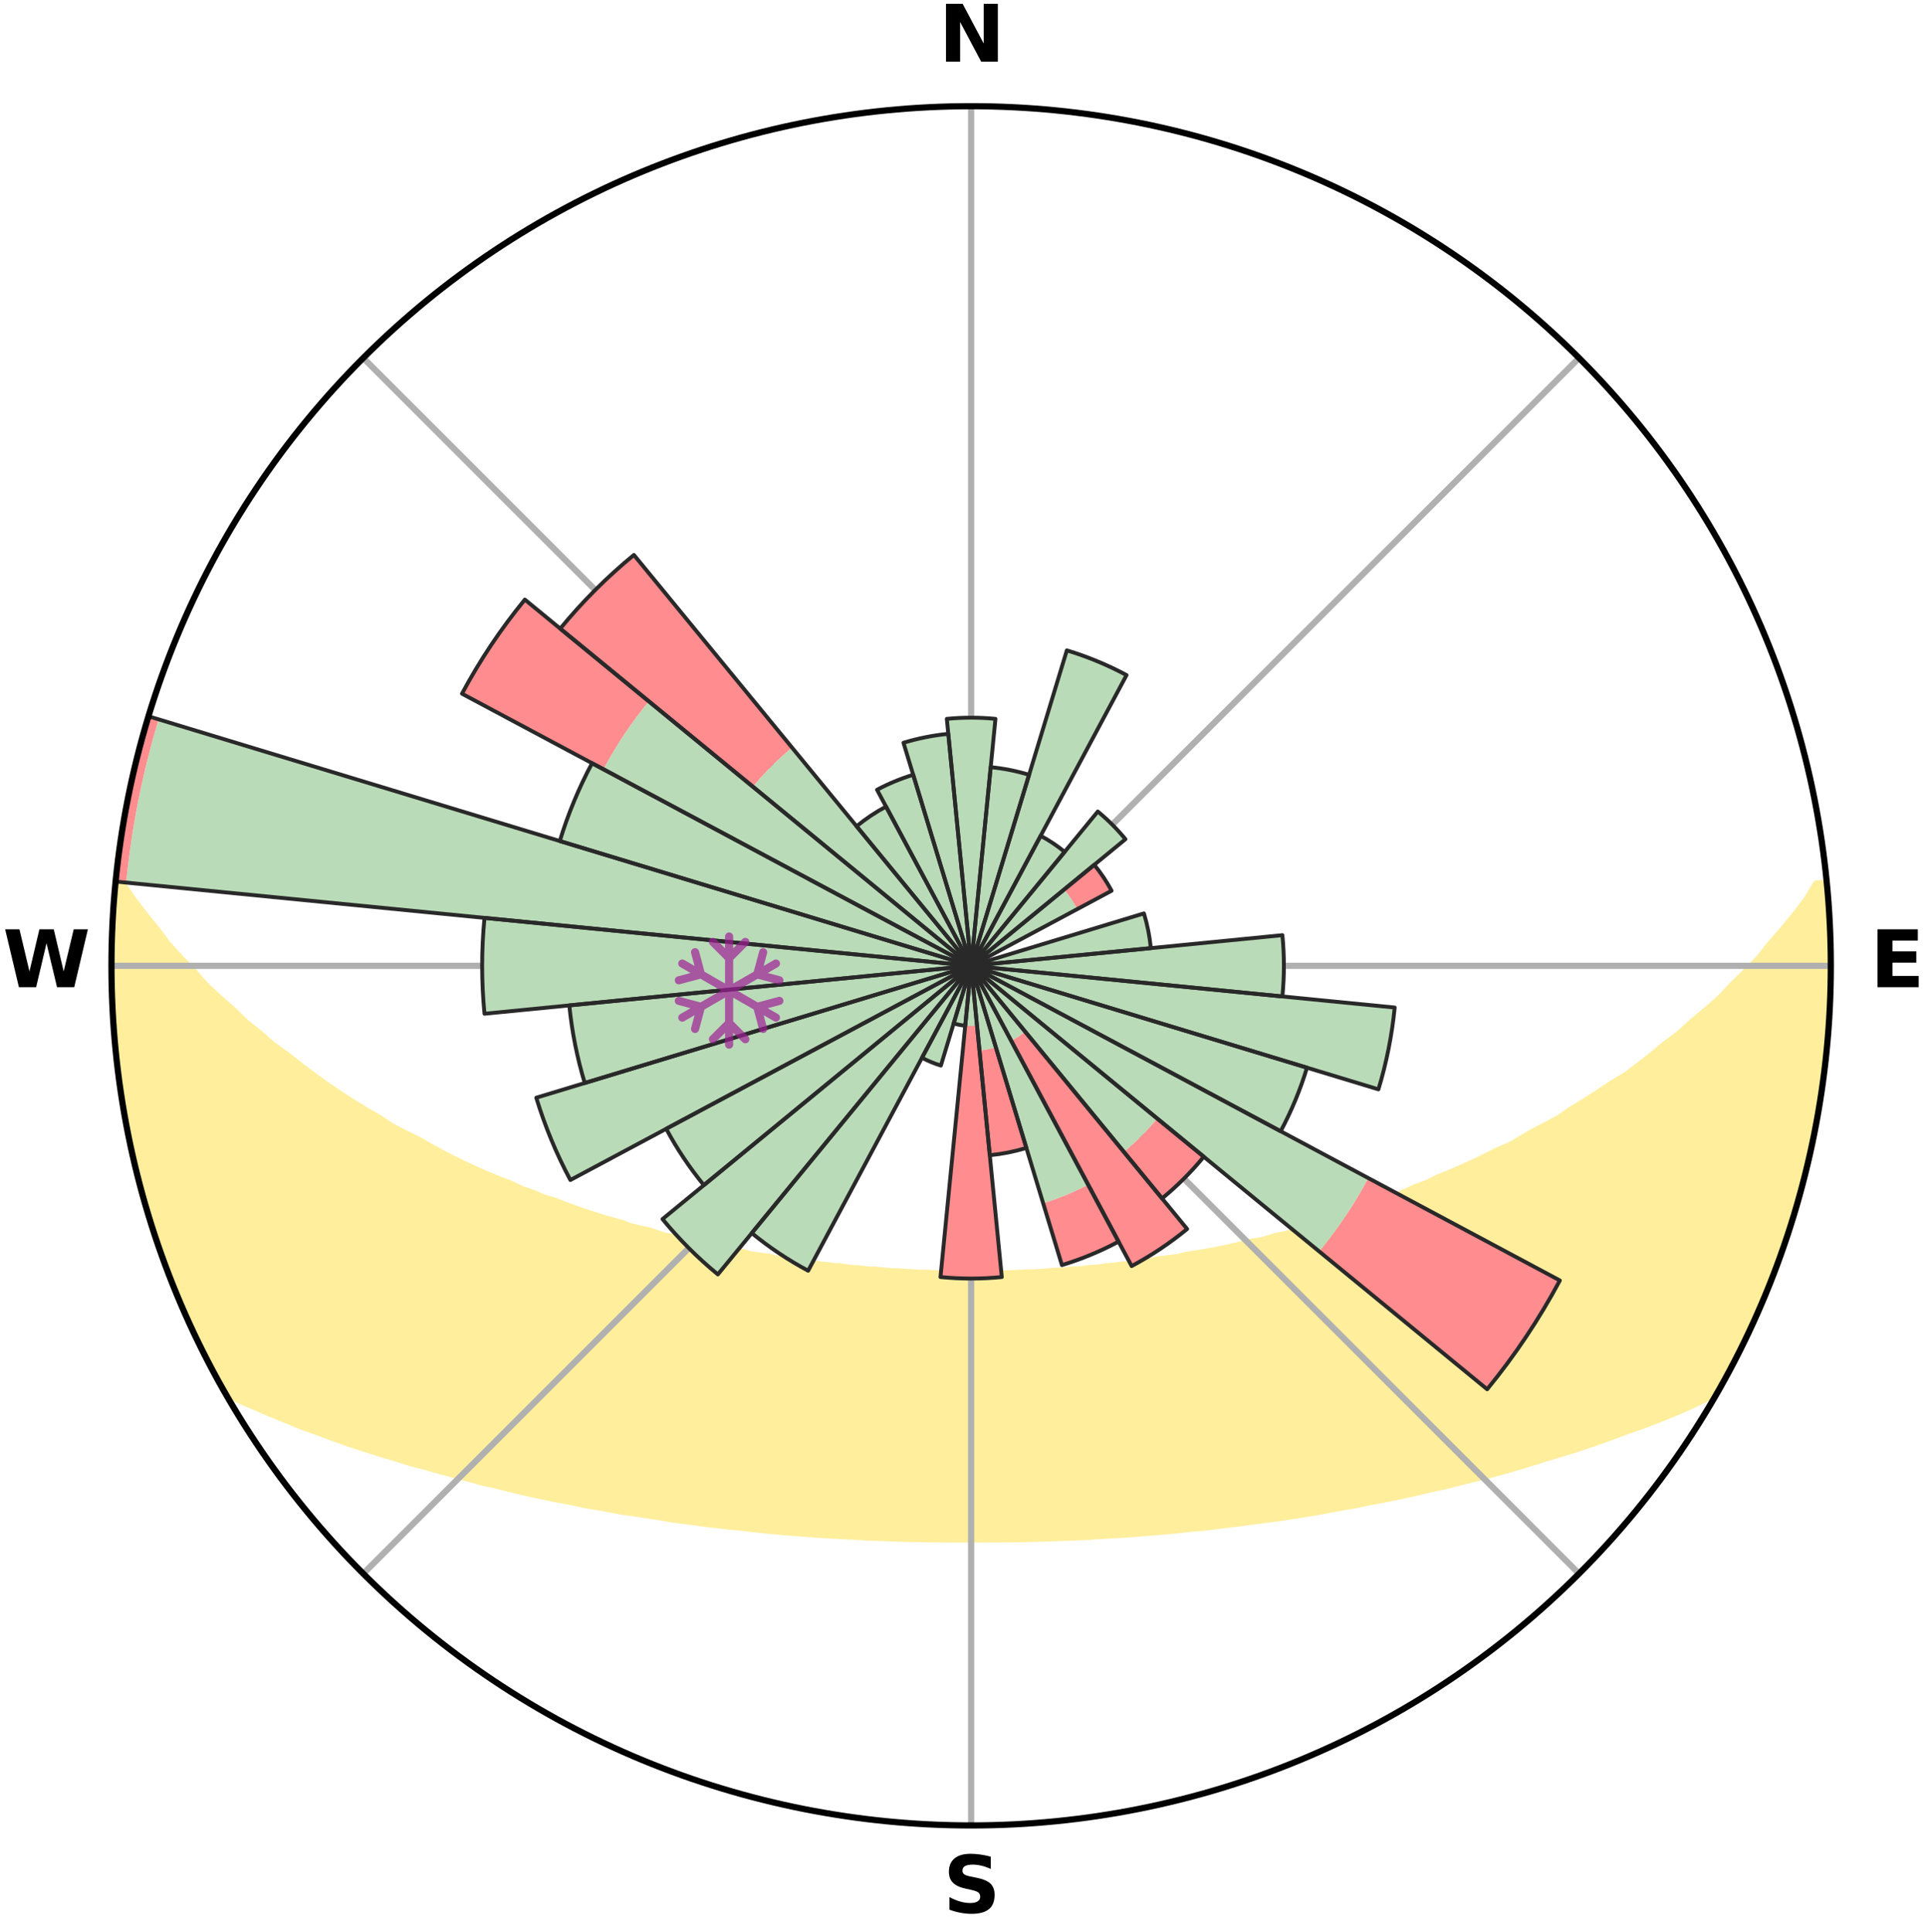 <?xml version="1.0" encoding="utf-8" standalone="no"?>
<!DOCTYPE svg PUBLIC "-//W3C//DTD SVG 1.1//EN"
  "http://www.w3.org/Graphics/SVG/1.1/DTD/svg11.dtd">
<svg xmlns:xlink="http://www.w3.org/1999/xlink" width="248.41pt" height="249.158pt" viewBox="0 0 248.41 249.158" xmlns="http://www.w3.org/2000/svg" version="1.1">
 <title>Ski Rose for Minenohara Kogen, 峰の原高原スキー場</title>
 <defs>
  <style type="text/css">*{stroke-linejoin: round; stroke-linecap: butt}</style>
 </defs>
 <g id="figure_1">
  <g id="patch_1">
   <path d="M 0 249.158 
L 248.41 249.158 
L 248.41 0 
L 0 0 
z
" style="fill: #ffffff"/>
  </g>
  <g id="axes_1">
   <g id="patch_2">
    <path d="M 236.135 124.579 
C 236.135 110.018 233.267 95.599 227.695 82.147 
C 222.122 68.695 213.955 56.471 203.659 46.175 
C 193.363 35.879 181.139 27.711 167.687 22.139 
C 154.235 16.567 139.815 13.699 125.255 13.699 
C 110.694 13.699 96.275 16.567 82.823 22.139 
C 69.371 27.711 57.147 35.879 46.851 46.175 
C 36.555 56.471 28.387 68.695 22.815 82.147 
C 17.243 95.599 14.375 110.018 14.375 124.579 
C 14.375 139.14 17.243 153.559 22.815 167.011 
C 28.387 180.463 36.555 192.687 46.851 202.983 
C 57.147 213.279 69.371 221.447 82.823 227.019 
C 96.275 232.591 110.694 235.459 125.255 235.459 
C 139.815 235.459 154.235 232.591 167.687 227.019 
C 181.139 221.447 193.363 213.279 203.659 202.983 
C 213.955 192.687 222.122 180.463 227.695 167.011 
C 233.267 153.559 236.135 139.14 236.135 124.579 
M 125.255 124.579 
C 125.255 124.579 125.255 124.579 125.255 124.579 
C 125.255 124.579 125.255 124.579 125.255 124.579 
C 125.255 124.579 125.255 124.579 125.255 124.579 
C 125.255 124.579 125.255 124.579 125.255 124.579 
C 125.255 124.579 125.255 124.579 125.255 124.579 
C 125.255 124.579 125.255 124.579 125.255 124.579 
C 125.255 124.579 125.255 124.579 125.255 124.579 
C 125.255 124.579 125.255 124.579 125.255 124.579 
C 125.255 124.579 125.255 124.579 125.255 124.579 
C 125.255 124.579 125.255 124.579 125.255 124.579 
C 125.255 124.579 125.255 124.579 125.255 124.579 
C 125.255 124.579 125.255 124.579 125.255 124.579 
C 125.255 124.579 125.255 124.579 125.255 124.579 
C 125.255 124.579 125.255 124.579 125.255 124.579 
C 125.255 124.579 125.255 124.579 125.255 124.579 
C 125.255 124.579 125.255 124.579 125.255 124.579 
z
" style="fill: #ffffff"/>
   </g>
   <g id="PolyCollection_1">
    <defs>
     <path id="mbe54fcb1e2" d="M 235.587 -135.203 
L 234.285 -135.077 
L 233.081 -133.065 
L 231.56 -131.081 
L 229.974 -129.151 
L 228.337 -127.278 
L 226.902 -125.466 
L 225.186 -123.707 
L 223.437 -122.008 
L 221.903 -120.359 
L 220.096 -118.778 
L 218.264 -117.259 
L 216.655 -115.778 
L 214.781 -114.379 
L 213.132 -113.01 
L 211.466 -111.695 
L 209.785 -110.433 
L 207.852 -109.271 
L 206.148 -108.121 
L 204.434 -107.025 
L 202.712 -105.983 
L 201.216 -104.934 
L 199.483 -103.994 
L 197.747 -103.106 
L 196.236 -102.199 
L 194.721 -101.336 
L 192.985 -100.595 
L 191.47 -99.822 
L 189.956 -99.093 
L 188.444 -98.405 
L 186.936 -97.759 
L 185.434 -97.154 
L 184.139 -96.493 
L 182.647 -95.964 
L 181.359 -95.373 
L 180.074 -94.815 
L 179.145 -94.089 
L 177.869 -93.587 
L 176.598 -93.116 
L 175.335 -92.674 
L 174.08 -92.262 
L 172.834 -91.879 
L 171.598 -91.523 
L 170.373 -91.194 
L 169.159 -90.89 
L 168.108 -90.492 
L 166.915 -90.237 
L 165.879 -89.883 
L 164.71 -89.672 
L 163.69 -89.36 
L 162.677 -89.067 
L 161.545 -88.916 
L 160.552 -88.661 
L 159.566 -88.422 
L 158.589 -88.201 
L 157.622 -87.995 
L 156.663 -87.805 
L 155.715 -87.629 
L 154.776 -87.466 
L 153.847 -87.317 
L 152.929 -87.18 
L 152.104 -86.938 
L 151.202 -86.825 
L 150.312 -86.722 
L 149.432 -86.628 
L 148.63 -86.434 
L 147.768 -86.359 
L 146.977 -86.185 
L 146.133 -86.126 
L 145.352 -85.973 
L 144.526 -85.927 
L 143.756 -85.791 
L 142.947 -85.757 
L 142.187 -85.637 
L 141.432 -85.525 
L 140.646 -85.506 
L 139.9 -85.408 
L 139.158 -85.317 
L 138.395 -85.307 
L 137.662 -85.228 
L 136.933 -85.155 
L 136.189 -85.152 
L 135.468 -85.088 
L 134.75 -85.031 
L 134.034 -84.979 
L 133.321 -84.932 
L 132.603 -84.934 
L 131.896 -84.894 
L 131.191 -84.859 
L 130.488 -84.828 
L 129.787 -84.803 
L 129.085 -84.804 
L 128.387 -84.783 
L 127.69 -84.766 
L 126.994 -84.753 
L 126.298 -84.745 
L 125.603 -84.74 
L 124.907 -84.741 
L 124.212 -84.749 
L 123.516 -84.752 
L 122.82 -84.764 
L 122.123 -84.78 
L 121.425 -84.8 
L 120.725 -84.825 
L 120.025 -84.855 
L 119.323 -84.888 
L 118.613 -84.888 
L 117.906 -84.928 
L 117.197 -84.972 
L 116.485 -85.022 
L 115.771 -85.077 
L 115.04 -85.079 
L 114.318 -85.142 
L 113.594 -85.212 
L 112.866 -85.287 
L 112.111 -85.296 
L 111.375 -85.382 
L 110.635 -85.475 
L 109.859 -85.493 
L 109.109 -85.599 
L 108.355 -85.713 
L 107.556 -85.743 
L 106.793 -85.872 
L 105.977 -85.913 
L 105.202 -86.058 
L 104.368 -86.111 
L 103.583 -86.275 
L 102.732 -86.343 
L 101.936 -86.527 
L 101.067 -86.612 
L 100.187 -86.706 
L 99.375 -86.923 
L 98.477 -87.038 
L 97.569 -87.163 
L 96.65 -87.3 
L 95.816 -87.569 
L 94.88 -87.732 
L 93.935 -87.909 
L 92.981 -88.1 
L 92.017 -88.306 
L 91.044 -88.528 
L 90.062 -88.767 
L 88.947 -88.9 
L 87.945 -89.174 
L 86.936 -89.466 
L 85.782 -89.656 
L 84.755 -89.989 
L 83.722 -90.342 
L 82.533 -90.597 
L 81.331 -90.875 
L 80.276 -91.297 
L 79.055 -91.625 
L 77.823 -91.98 
L 76.58 -92.362 
L 75.329 -92.773 
L 74.07 -93.213 
L 72.803 -93.683 
L 71.53 -94.183 
L 70.062 -94.612 
L 68.776 -95.178 
L 67.289 -95.679 
L 65.995 -96.313 
L 64.495 -96.889 
L 62.989 -97.505 
L 61.478 -98.162 
L 59.963 -98.86 
L 58.447 -99.601 
L 56.929 -100.384 
L 55.413 -101.21 
L 53.899 -102.08 
L 52.161 -102.928 
L 50.425 -103.827 
L 48.921 -104.838 
L 47.193 -105.838 
L 45.471 -106.891 
L 43.757 -107.998 
L 42.053 -109.158 
L 40.36 -110.373 
L 38.68 -111.64 
L 37.017 -112.962 
L 35.127 -114.31 
L 33.498 -115.744 
L 31.647 -117.212 
L 30.063 -118.757 
L 28.258 -120.344 
L 26.482 -121.993 
L 24.981 -123.704 
L 23.268 -125.469 
L 21.594 -127.294 
L 20.205 -129.166 
L 18.626 -131.101 
L 17.117 -133.09 
L 15.708 -135.127 
L 15.063 -135.189 
L 15.063 -135.189 
L 14.741 -133.277 
L 14.664 -131.343 
L 14.62 -129.409 
L 14.423 -127.481 
L 14.416 -125.546 
L 14.468 -123.612 
L 14.553 -121.68 
L 14.669 -119.751 
L 14.602 -117.811 
L 14.779 -115.884 
L 14.985 -113.961 
L 15.221 -112.042 
L 15.486 -110.128 
L 15.78 -108.218 
L 15.902 -106.28 
L 16.251 -104.376 
L 16.629 -102.479 
L 17.035 -100.587 
L 17.469 -98.702 
L 17.926 -96.822 
L 18.415 -94.95 
L 18.941 -93.088 
L 19.663 -91.286 
L 20.236 -89.44 
L 20.825 -87.598 
L 21.457 -85.771 
L 22.106 -83.947 
L 22.816 -82.147 
L 23.683 -80.414 
L 24.426 -78.629 
L 25.221 -76.865 
L 26.067 -75.126 
L 26.957 -73.408 
L 27.816 -71.674 
L 28.754 -69.982 
L 30.52 -68.776 
L 32.674 -67.845 
L 34.771 -66.935 
L 36.883 -66.087 
L 38.911 -65.237 
L 41.016 -64.492 
L 43.034 -63.739 
L 45.044 -63.031 
L 47.043 -62.366 
L 49.029 -61.743 
L 51.002 -61.161 
L 52.891 -60.557 
L 54.834 -60.05 
L 56.692 -59.516 
L 58.54 -59.019 
L 60.369 -58.551 
L 62.126 -58.055 
L 63.928 -57.652 
L 65.657 -57.215 
L 67.372 -56.807 
L 69.073 -56.425 
L 70.759 -56.068 
L 72.43 -55.737 
L 74.086 -55.429 
L 75.683 -55.082 
L 77.309 -54.817 
L 78.882 -54.517 
L 80.44 -54.234 
L 82.02 -54.027 
L 83.553 -53.784 
L 85.071 -53.554 
L 86.548 -53.291 
L 88.044 -53.098 
L 89.525 -52.916 
L 90.97 -52.7 
L 92.429 -52.55 
L 93.854 -52.363 
L 95.288 -52.232 
L 96.693 -52.071 
L 98.089 -51.922 
L 99.477 -51.784 
L 100.856 -51.658 
L 102.226 -51.542 
L 103.589 -51.436 
L 104.944 -51.34 
L 106.291 -51.252 
L 107.631 -51.172 
L 108.965 -51.1 
L 110.292 -51.035 
L 111.61 -50.956 
L 112.926 -50.906 
L 114.238 -50.862 
L 115.542 -50.805 
L 116.846 -50.774 
L 118.146 -50.749 
L 119.442 -50.72 
L 120.737 -50.706 
L 122.029 -50.689 
L 123.32 -50.686 
L 124.61 -50.688 
L 125.9 -50.686 
L 127.19 -50.689 
L 128.481 -50.692 
L 129.773 -50.706 
L 131.068 -50.721 
L 132.365 -50.74 
L 133.663 -50.781 
L 134.967 -50.812 
L 136.271 -50.865 
L 137.583 -50.91 
L 138.899 -50.96 
L 140.221 -51.017 
L 141.543 -51.109 
L 142.876 -51.182 
L 144.216 -51.262 
L 145.563 -51.351 
L 146.917 -51.448 
L 148.279 -51.554 
L 149.65 -51.671 
L 151.028 -51.797 
L 152.415 -51.935 
L 153.811 -52.085 
L 155.235 -52.2 
L 156.651 -52.374 
L 158.075 -52.561 
L 159.532 -52.716 
L 160.977 -52.931 
L 162.459 -53.11 
L 163.952 -53.307 
L 165.46 -53.516 
L 166.98 -53.744 
L 168.514 -53.987 
L 170.059 -54.251 
L 171.618 -54.532 
L 173.189 -54.835 
L 174.814 -55.1 
L 176.412 -55.444 
L 178.068 -55.752 
L 179.738 -56.084 
L 181.424 -56.44 
L 183.125 -56.822 
L 184.839 -57.231 
L 186.623 -57.607 
L 188.367 -58.073 
L 190.184 -58.507 
L 192.016 -58.973 
L 193.864 -59.471 
L 195.725 -60.005 
L 197.601 -60.573 
L 199.487 -61.179 
L 201.459 -61.761 
L 203.445 -62.384 
L 205.443 -63.048 
L 207.452 -63.756 
L 209.47 -64.509 
L 211.577 -65.251 
L 213.688 -66.047 
L 215.799 -66.896 
L 217.897 -67.808 
L 219.968 -68.789 
L 221.747 -69.986 
L 222.695 -71.674 
L 223.6 -73.384 
L 224.465 -75.114 
L 225.308 -76.856 
L 226.069 -78.635 
L 226.927 -80.371 
L 227.637 -82.171 
L 228.41 -83.945 
L 229.087 -85.758 
L 229.768 -87.569 
L 230.24 -89.452 
L 230.834 -91.29 
L 231.561 -93.09 
L 232.075 -94.955 
L 232.494 -96.845 
L 233.048 -98.7 
L 233.438 -100.595 
L 233.889 -102.477 
L 234.138 -104.399 
L 234.55 -106.289 
L 234.845 -108.201 
L 235.168 -110.109 
L 235.322 -112.038 
L 235.566 -113.957 
L 235.77 -115.881 
L 235.842 -117.815 
L 235.965 -119.745 
L 236.052 -121.678 
L 236.102 -123.612 
L 236.116 -125.547 
L 236.096 -127.482 
L 235.942 -129.412 
L 235.855 -131.344 
L 235.737 -133.274 
L 235.587 -135.203 
z
" style="stroke: #ffee9c"/>
    </defs>
    <g clip-path="url(#p7de935a3a4)">
     <use xlink:href="#mbe54fcb1e2" x="0" y="249.158" style="fill: #ffee9c; stroke: #ffee9c"/>
    </g>
   </g>
   <g id="matplotlib.axis_1">
    <g id="xtick_1">
     <g id="line2d_1">
      <path d="M 125.255 124.579 
L 125.255 13.699 
" clip-path="url(#p7de935a3a4)" style="fill: none; stroke: #b0b0b0; stroke-width: 0.8; stroke-linecap: square"/>
     </g>
     <g id="text_1">
      <!-- N -->
      <g transform="translate(121.07 7.958) scale(0.1 -0.1)">
       <defs>
        <path id="DejaVuSans-Bold-4e" d="M 588 4666 
L 1931 4666 
L 3628 1466 
L 3628 4666 
L 4769 4666 
L 4769 0 
L 3425 0 
L 1728 3200 
L 1728 0 
L 588 0 
L 588 4666 
z
" transform="scale(0.016)"/>
       </defs>
       <use xlink:href="#DejaVuSans-Bold-4e"/>
      </g>
     </g>
    </g>
    <g id="xtick_2">
     <g id="line2d_2">
      <path d="M 125.255 124.579 
L 203.659 46.175 
" clip-path="url(#p7de935a3a4)" style="fill: none; stroke: #b0b0b0; stroke-width: 0.8; stroke-linecap: square"/>
     </g>
    </g>
    <g id="xtick_3">
     <g id="line2d_3">
      <path d="M 125.255 124.579 
L 236.135 124.579 
" clip-path="url(#p7de935a3a4)" style="fill: none; stroke: #b0b0b0; stroke-width: 0.8; stroke-linecap: square"/>
     </g>
     <g id="text_2">
      <!-- E -->
      <g transform="translate(241.219 127.338) scale(0.1 -0.1)">
       <defs>
        <path id="DejaVuSans-Bold-45" d="M 588 4666 
L 3834 4666 
L 3834 3756 
L 1791 3756 
L 1791 2888 
L 3713 2888 
L 3713 1978 
L 1791 1978 
L 1791 909 
L 3903 909 
L 3903 0 
L 588 0 
L 588 4666 
z
" transform="scale(0.016)"/>
       </defs>
       <use xlink:href="#DejaVuSans-Bold-45"/>
      </g>
     </g>
    </g>
    <g id="xtick_4">
     <g id="line2d_4">
      <path d="M 125.255 124.579 
L 203.659 202.983 
" clip-path="url(#p7de935a3a4)" style="fill: none; stroke: #b0b0b0; stroke-width: 0.8; stroke-linecap: square"/>
     </g>
    </g>
    <g id="xtick_5">
     <g id="line2d_5">
      <path d="M 125.255 124.579 
L 125.255 235.459 
" clip-path="url(#p7de935a3a4)" style="fill: none; stroke: #b0b0b0; stroke-width: 0.8; stroke-linecap: square"/>
     </g>
     <g id="text_3">
      <!-- S -->
      <g transform="translate(121.654 246.718) scale(0.1 -0.1)">
       <defs>
        <path id="DejaVuSans-Bold-53" d="M 3834 4519 
L 3834 3531 
Q 3450 3703 3084 3790 
Q 2719 3878 2394 3878 
Q 1963 3878 1756 3759 
Q 1550 3641 1550 3391 
Q 1550 3203 1689 3098 
Q 1828 2994 2194 2919 
L 2706 2816 
Q 3484 2659 3812 2340 
Q 4141 2022 4141 1434 
Q 4141 663 3683 286 
Q 3225 -91 2284 -91 
Q 1841 -91 1394 -6 
Q 947 78 500 244 
L 500 1259 
Q 947 1022 1364 901 
Q 1781 781 2169 781 
Q 2563 781 2772 912 
Q 2981 1044 2981 1288 
Q 2981 1506 2839 1625 
Q 2697 1744 2272 1838 
L 1806 1941 
Q 1106 2091 782 2419 
Q 459 2747 459 3303 
Q 459 4000 909 4375 
Q 1359 4750 2203 4750 
Q 2588 4750 2994 4692 
Q 3400 4634 3834 4519 
z
" transform="scale(0.016)"/>
       </defs>
       <use xlink:href="#DejaVuSans-Bold-53"/>
      </g>
     </g>
    </g>
    <g id="xtick_6">
     <g id="line2d_6">
      <path d="M 125.255 124.579 
L 46.851 202.983 
" clip-path="url(#p7de935a3a4)" style="fill: none; stroke: #b0b0b0; stroke-width: 0.8; stroke-linecap: square"/>
     </g>
    </g>
    <g id="xtick_7">
     <g id="line2d_7">
      <path d="M 125.255 124.579 
L 14.375 124.579 
" clip-path="url(#p7de935a3a4)" style="fill: none; stroke: #b0b0b0; stroke-width: 0.8; stroke-linecap: square"/>
     </g>
     <g id="text_4">
      <!-- W -->
      <g transform="translate(0.36 127.338) scale(0.1 -0.1)">
       <defs>
        <path id="DejaVuSans-Bold-57" d="M 191 4666 
L 1344 4666 
L 2150 1275 
L 2950 4666 
L 4109 4666 
L 4909 1275 
L 5716 4666 
L 6859 4666 
L 5759 0 
L 4372 0 
L 3525 3547 
L 2688 0 
L 1300 0 
L 191 4666 
z
" transform="scale(0.016)"/>
       </defs>
       <use xlink:href="#DejaVuSans-Bold-57"/>
      </g>
     </g>
    </g>
    <g id="xtick_8">
     <g id="line2d_8">
      <path d="M 125.255 124.579 
L 46.851 46.175 
" clip-path="url(#p7de935a3a4)" style="fill: none; stroke: #b0b0b0; stroke-width: 0.8; stroke-linecap: square"/>
     </g>
    </g>
   </g>
   <g id="matplotlib.axis_2"/>
   <g id="patch_3">
    <path d="M 125.255 124.579 
C 125.255 124.579 125.255 124.579 125.255 124.579 
C 125.255 124.579 125.255 124.579 125.255 124.579 
L 125.255 124.579 
C 125.255 124.579 125.255 124.579 125.255 124.579 
C 125.255 124.579 125.255 124.579 125.255 124.579 
z
" clip-path="url(#p7de935a3a4)" style="fill: #d9d9d9"/>
   </g>
   <g id="patch_4">
    <path d="M 125.255 124.579 
C 125.255 124.579 125.255 124.579 125.255 124.579 
C 125.255 124.579 125.255 124.579 125.255 124.579 
L 125.255 124.579 
C 125.255 124.579 125.255 124.579 125.255 124.579 
C 125.255 124.579 125.255 124.579 125.255 124.579 
z
" clip-path="url(#p7de935a3a4)" style="fill: #d9d9d9"/>
   </g>
   <g id="patch_5">
    <path d="M 125.255 124.579 
C 125.255 124.579 125.255 124.579 125.255 124.579 
C 125.255 124.579 125.255 124.579 125.255 124.579 
L 125.255 124.579 
C 125.255 124.579 125.255 124.579 125.255 124.579 
C 125.255 124.579 125.255 124.579 125.255 124.579 
z
" clip-path="url(#p7de935a3a4)" style="fill: #d9d9d9"/>
   </g>
   <g id="patch_6">
    <path d="M 125.255 124.579 
C 125.255 124.579 125.255 124.579 125.255 124.579 
C 125.255 124.579 125.255 124.579 125.255 124.579 
L 125.255 124.579 
C 125.255 124.579 125.255 124.579 125.255 124.579 
C 125.255 124.579 125.255 124.579 125.255 124.579 
z
" clip-path="url(#p7de935a3a4)" style="fill: #d9d9d9"/>
   </g>
   <g id="patch_7">
    <path d="M 125.255 124.579 
C 125.255 124.579 125.255 124.579 125.255 124.579 
C 125.255 124.579 125.255 124.579 125.255 124.579 
L 125.255 124.579 
C 125.255 124.579 125.255 124.579 125.255 124.579 
C 125.255 124.579 125.255 124.579 125.255 124.579 
z
" clip-path="url(#p7de935a3a4)" style="fill: #d9d9d9"/>
   </g>
   <g id="patch_8">
    <path d="M 125.255 124.579 
C 125.255 124.579 125.255 124.579 125.255 124.579 
C 125.255 124.579 125.255 124.579 125.255 124.579 
L 125.255 124.579 
C 125.255 124.579 125.255 124.579 125.255 124.579 
C 125.255 124.579 125.255 124.579 125.255 124.579 
z
" clip-path="url(#p7de935a3a4)" style="fill: #d9d9d9"/>
   </g>
   <g id="patch_9">
    <path d="M 125.255 124.579 
C 125.255 124.579 125.255 124.579 125.255 124.579 
C 125.255 124.579 125.255 124.579 125.255 124.579 
L 125.255 124.579 
C 125.255 124.579 125.255 124.579 125.255 124.579 
C 125.255 124.579 125.255 124.579 125.255 124.579 
z
" clip-path="url(#p7de935a3a4)" style="fill: #d9d9d9"/>
   </g>
   <g id="patch_10">
    <path d="M 125.255 124.579 
C 125.255 124.579 125.255 124.579 125.255 124.579 
C 125.255 124.579 125.255 124.579 125.255 124.579 
L 125.255 124.579 
C 125.255 124.579 125.255 124.579 125.255 124.579 
C 125.255 124.579 125.255 124.579 125.255 124.579 
z
" clip-path="url(#p7de935a3a4)" style="fill: #d9d9d9"/>
   </g>
   <g id="patch_11">
    <path d="M 125.255 124.579 
C 125.255 124.579 125.255 124.579 125.255 124.579 
C 125.255 124.579 125.255 124.579 125.255 124.579 
L 125.255 124.579 
C 125.255 124.579 125.255 124.579 125.255 124.579 
C 125.255 124.579 125.255 124.579 125.255 124.579 
z
" clip-path="url(#p7de935a3a4)" style="fill: #d9d9d9"/>
   </g>
   <g id="patch_12">
    <path d="M 125.255 124.579 
C 125.255 124.579 125.255 124.579 125.255 124.579 
C 125.255 124.579 125.255 124.579 125.255 124.579 
L 125.255 124.579 
C 125.255 124.579 125.255 124.579 125.255 124.579 
C 125.255 124.579 125.255 124.579 125.255 124.579 
z
" clip-path="url(#p7de935a3a4)" style="fill: #d9d9d9"/>
   </g>
   <g id="patch_13">
    <path d="M 125.255 124.579 
C 125.255 124.579 125.255 124.579 125.255 124.579 
C 125.255 124.579 125.255 124.579 125.255 124.579 
L 125.255 124.579 
C 125.255 124.579 125.255 124.579 125.255 124.579 
C 125.255 124.579 125.255 124.579 125.255 124.579 
z
" clip-path="url(#p7de935a3a4)" style="fill: #d9d9d9"/>
   </g>
   <g id="patch_14">
    <path d="M 125.255 124.579 
C 125.255 124.579 125.255 124.579 125.255 124.579 
C 125.255 124.579 125.255 124.579 125.255 124.579 
L 125.255 124.579 
C 125.255 124.579 125.255 124.579 125.255 124.579 
C 125.255 124.579 125.255 124.579 125.255 124.579 
z
" clip-path="url(#p7de935a3a4)" style="fill: #d9d9d9"/>
   </g>
   <g id="patch_15">
    <path d="M 125.255 124.579 
C 125.255 124.579 125.255 124.579 125.255 124.579 
C 125.255 124.579 125.255 124.579 125.255 124.579 
L 125.255 124.579 
C 125.255 124.579 125.255 124.579 125.255 124.579 
C 125.255 124.579 125.255 124.579 125.255 124.579 
z
" clip-path="url(#p7de935a3a4)" style="fill: #d9d9d9"/>
   </g>
   <g id="patch_16">
    <path d="M 125.255 124.579 
C 125.255 124.579 125.255 124.579 125.255 124.579 
C 125.255 124.579 125.255 124.579 125.255 124.579 
L 125.255 124.579 
C 125.255 124.579 125.255 124.579 125.255 124.579 
C 125.255 124.579 125.255 124.579 125.255 124.579 
z
" clip-path="url(#p7de935a3a4)" style="fill: #d9d9d9"/>
   </g>
   <g id="patch_17">
    <path d="M 125.255 124.579 
C 125.255 124.579 125.255 124.579 125.255 124.579 
C 125.255 124.579 125.255 124.579 125.255 124.579 
L 125.255 124.579 
C 125.255 124.579 125.255 124.579 125.255 124.579 
C 125.255 124.579 125.255 124.579 125.255 124.579 
z
" clip-path="url(#p7de935a3a4)" style="fill: #d9d9d9"/>
   </g>
   <g id="patch_18">
    <path d="M 125.255 124.579 
C 125.255 124.579 125.255 124.579 125.255 124.579 
C 125.255 124.579 125.255 124.579 125.255 124.579 
L 125.255 124.579 
C 125.255 124.579 125.255 124.579 125.255 124.579 
C 125.255 124.579 125.255 124.579 125.255 124.579 
z
" clip-path="url(#p7de935a3a4)" style="fill: #d9d9d9"/>
   </g>
   <g id="patch_19">
    <path d="M 125.255 124.579 
C 125.255 124.579 125.255 124.579 125.255 124.579 
C 125.255 124.579 125.255 124.579 125.255 124.579 
L 125.255 124.579 
C 125.255 124.579 125.255 124.579 125.255 124.579 
C 125.255 124.579 125.255 124.579 125.255 124.579 
z
" clip-path="url(#p7de935a3a4)" style="fill: #d9d9d9"/>
   </g>
   <g id="patch_20">
    <path d="M 125.255 124.579 
C 125.255 124.579 125.255 124.579 125.255 124.579 
C 125.255 124.579 125.255 124.579 125.255 124.579 
L 125.255 124.579 
C 125.255 124.579 125.255 124.579 125.255 124.579 
C 125.255 124.579 125.255 124.579 125.255 124.579 
z
" clip-path="url(#p7de935a3a4)" style="fill: #d9d9d9"/>
   </g>
   <g id="patch_21">
    <path d="M 125.255 124.579 
C 125.255 124.579 125.255 124.579 125.255 124.579 
C 125.255 124.579 125.255 124.579 125.255 124.579 
L 125.255 124.579 
C 125.255 124.579 125.255 124.579 125.255 124.579 
C 125.255 124.579 125.255 124.579 125.255 124.579 
z
" clip-path="url(#p7de935a3a4)" style="fill: #d9d9d9"/>
   </g>
   <g id="patch_22">
    <path d="M 125.255 124.579 
C 125.255 124.579 125.255 124.579 125.255 124.579 
C 125.255 124.579 125.255 124.579 125.255 124.579 
L 125.255 124.579 
C 125.255 124.579 125.255 124.579 125.255 124.579 
C 125.255 124.579 125.255 124.579 125.255 124.579 
z
" clip-path="url(#p7de935a3a4)" style="fill: #d9d9d9"/>
   </g>
   <g id="patch_23">
    <path d="M 125.255 124.579 
C 125.255 124.579 125.255 124.579 125.255 124.579 
C 125.255 124.579 125.255 124.579 125.255 124.579 
L 125.255 124.579 
C 125.255 124.579 125.255 124.579 125.255 124.579 
C 125.255 124.579 125.255 124.579 125.255 124.579 
z
" clip-path="url(#p7de935a3a4)" style="fill: #d9d9d9"/>
   </g>
   <g id="patch_24">
    <path d="M 125.255 124.579 
C 125.255 124.579 125.255 124.579 125.255 124.579 
C 125.255 124.579 125.255 124.579 125.255 124.579 
L 125.255 124.579 
C 125.255 124.579 125.255 124.579 125.255 124.579 
C 125.255 124.579 125.255 124.579 125.255 124.579 
z
" clip-path="url(#p7de935a3a4)" style="fill: #d9d9d9"/>
   </g>
   <g id="patch_25">
    <path d="M 125.255 124.579 
C 125.255 124.579 125.255 124.579 125.255 124.579 
C 125.255 124.579 125.255 124.579 125.255 124.579 
L 125.255 124.579 
C 125.255 124.579 125.255 124.579 125.255 124.579 
C 125.255 124.579 125.255 124.579 125.255 124.579 
z
" clip-path="url(#p7de935a3a4)" style="fill: #d9d9d9"/>
   </g>
   <g id="patch_26">
    <path d="M 125.255 124.579 
C 125.255 124.579 125.255 124.579 125.255 124.579 
C 125.255 124.579 125.255 124.579 125.255 124.579 
L 125.255 124.579 
C 125.255 124.579 125.255 124.579 125.255 124.579 
C 125.255 124.579 125.255 124.579 125.255 124.579 
z
" clip-path="url(#p7de935a3a4)" style="fill: #d9d9d9"/>
   </g>
   <g id="patch_27">
    <path d="M 125.255 124.579 
C 125.255 124.579 125.255 124.579 125.255 124.579 
C 125.255 124.579 125.255 124.579 125.255 124.579 
L 125.255 124.579 
C 125.255 124.579 125.255 124.579 125.255 124.579 
C 125.255 124.579 125.255 124.579 125.255 124.579 
z
" clip-path="url(#p7de935a3a4)" style="fill: #d9d9d9"/>
   </g>
   <g id="patch_28">
    <path d="M 125.255 124.579 
C 125.255 124.579 125.255 124.579 125.255 124.579 
C 125.255 124.579 125.255 124.579 125.255 124.579 
L 125.255 124.579 
C 125.255 124.579 125.255 124.579 125.255 124.579 
C 125.255 124.579 125.255 124.579 125.255 124.579 
z
" clip-path="url(#p7de935a3a4)" style="fill: #d9d9d9"/>
   </g>
   <g id="patch_29">
    <path d="M 125.255 124.579 
C 125.255 124.579 125.255 124.579 125.255 124.579 
C 125.255 124.579 125.255 124.579 125.255 124.579 
L 125.255 124.579 
C 125.255 124.579 125.255 124.579 125.255 124.579 
C 125.255 124.579 125.255 124.579 125.255 124.579 
z
" clip-path="url(#p7de935a3a4)" style="fill: #d9d9d9"/>
   </g>
   <g id="patch_30">
    <path d="M 125.255 124.579 
C 125.255 124.579 125.255 124.579 125.255 124.579 
C 125.255 124.579 125.255 124.579 125.255 124.579 
L 125.255 124.579 
C 125.255 124.579 125.255 124.579 125.255 124.579 
C 125.255 124.579 125.255 124.579 125.255 124.579 
z
" clip-path="url(#p7de935a3a4)" style="fill: #d9d9d9"/>
   </g>
   <g id="patch_31">
    <path d="M 125.255 124.579 
C 125.255 124.579 125.255 124.579 125.255 124.579 
C 125.255 124.579 125.255 124.579 125.255 124.579 
L 125.255 124.579 
C 125.255 124.579 125.255 124.579 125.255 124.579 
C 125.255 124.579 125.255 124.579 125.255 124.579 
z
" clip-path="url(#p7de935a3a4)" style="fill: #d9d9d9"/>
   </g>
   <g id="patch_32">
    <path d="M 125.255 124.579 
C 125.255 124.579 125.255 124.579 125.255 124.579 
C 125.255 124.579 125.255 124.579 125.255 124.579 
L 125.255 124.579 
C 125.255 124.579 125.255 124.579 125.255 124.579 
C 125.255 124.579 125.255 124.579 125.255 124.579 
z
" clip-path="url(#p7de935a3a4)" style="fill: #d9d9d9"/>
   </g>
   <g id="patch_33">
    <path d="M 125.255 124.579 
C 125.255 124.579 125.255 124.579 125.255 124.579 
C 125.255 124.579 125.255 124.579 125.255 124.579 
L 125.255 124.579 
C 125.255 124.579 125.255 124.579 125.255 124.579 
C 125.255 124.579 125.255 124.579 125.255 124.579 
z
" clip-path="url(#p7de935a3a4)" style="fill: #d9d9d9"/>
   </g>
   <g id="patch_34">
    <path d="M 125.255 124.579 
C 125.255 124.579 125.255 124.579 125.255 124.579 
C 125.255 124.579 125.255 124.579 125.255 124.579 
L 125.255 124.579 
C 125.255 124.579 125.255 124.579 125.255 124.579 
C 125.255 124.579 125.255 124.579 125.255 124.579 
z
" clip-path="url(#p7de935a3a4)" style="fill: #d9d9d9"/>
   </g>
   <g id="patch_35">
    <path d="M 125.255 124.579 
C 125.255 124.579 125.255 124.579 125.255 124.579 
C 125.255 124.579 125.255 124.579 125.255 124.579 
L 128.392 92.725 
C 127.35 92.622 126.303 92.571 125.255 92.571 
C 124.207 92.571 123.16 92.622 122.117 92.725 
z
" clip-path="url(#p7de935a3a4)" style="fill: #badbb8"/>
   </g>
   <g id="patch_36">
    <path d="M 125.255 124.579 
C 125.255 124.579 125.255 124.579 125.255 124.579 
C 125.255 124.579 125.255 124.579 125.255 124.579 
L 132.729 99.94 
C 131.922 99.696 131.104 99.491 130.278 99.326 
C 129.451 99.162 128.617 99.038 127.779 98.956 
z
" clip-path="url(#p7de935a3a4)" style="fill: #badbb8"/>
   </g>
   <g id="patch_37">
    <path d="M 125.255 124.579 
C 125.255 124.579 125.255 124.579 125.255 124.579 
C 125.255 124.579 125.255 124.579 125.255 124.579 
L 145.299 87.079 
C 144.071 86.423 142.813 85.828 141.527 85.295 
C 140.241 84.763 138.93 84.293 137.598 83.889 
z
" clip-path="url(#p7de935a3a4)" style="fill: #badbb8"/>
   </g>
   <g id="patch_38">
    <path d="M 125.255 124.579 
C 125.255 124.579 125.255 124.579 125.255 124.579 
C 125.255 124.579 125.255 124.579 125.255 124.579 
L 137.318 109.88 
C 136.837 109.485 136.337 109.114 135.819 108.768 
C 135.302 108.422 134.768 108.102 134.219 107.809 
z
" clip-path="url(#p7de935a3a4)" style="fill: #badbb8"/>
   </g>
   <g id="patch_39">
    <path d="M 125.255 124.579 
C 125.255 124.579 125.255 124.579 125.255 124.579 
C 125.255 124.579 125.255 124.579 125.255 124.579 
L 145.158 108.245 
C 144.623 107.594 144.057 106.969 143.461 106.373 
C 142.865 105.777 142.24 105.211 141.589 104.676 
z
" clip-path="url(#p7de935a3a4)" style="fill: #badbb8"/>
   </g>
   <g id="patch_40">
    <path d="M 125.255 124.579 
C 125.255 124.579 125.255 124.579 125.255 124.579 
C 125.255 124.579 125.255 124.579 125.255 124.579 
L 138.948 117.26 
C 138.708 116.812 138.447 116.376 138.164 115.953 
C 137.882 115.531 137.579 115.122 137.257 114.729 
z
" clip-path="url(#p7de935a3a4)" style="fill: #badbb8"/>
   </g>
   <g id="patch_41">
    <path d="M 125.255 124.579 
C 125.255 124.579 125.255 124.579 125.255 124.579 
C 125.255 124.579 125.255 124.579 125.255 124.579 
L 125.255 124.579 
C 125.255 124.579 125.255 124.579 125.255 124.579 
C 125.255 124.579 125.255 124.579 125.255 124.579 
z
" clip-path="url(#p7de935a3a4)" style="fill: #badbb8"/>
   </g>
   <g id="patch_42">
    <path d="M 125.255 124.579 
C 125.255 124.579 125.255 124.579 125.255 124.579 
C 125.255 124.579 125.255 124.579 125.255 124.579 
L 148.432 122.296 
C 148.357 121.538 148.246 120.783 148.097 120.036 
C 147.948 119.288 147.763 118.548 147.541 117.818 
z
" clip-path="url(#p7de935a3a4)" style="fill: #badbb8"/>
   </g>
   <g id="patch_43">
    <path d="M 125.255 124.579 
C 125.255 124.579 125.255 124.579 125.255 124.579 
C 125.255 124.579 125.255 124.579 125.255 124.579 
L 165.399 128.533 
C 165.529 127.219 165.593 125.899 165.593 124.579 
C 165.593 123.259 165.529 121.939 165.399 120.625 
z
" clip-path="url(#p7de935a3a4)" style="fill: #badbb8"/>
   </g>
   <g id="patch_44">
    <path d="M 125.255 124.579 
C 125.255 124.579 125.255 124.579 125.255 124.579 
C 125.255 124.579 125.255 124.579 125.255 124.579 
L 177.785 140.514 
C 178.306 138.794 178.743 137.051 179.094 135.288 
C 179.444 133.526 179.708 131.748 179.884 129.96 
z
" clip-path="url(#p7de935a3a4)" style="fill: #badbb8"/>
   </g>
   <g id="patch_45">
    <path d="M 125.255 124.579 
C 125.255 124.579 125.255 124.579 125.255 124.579 
C 125.255 124.579 125.255 124.579 125.255 124.579 
L 165.176 145.918 
C 165.875 144.611 166.509 143.271 167.076 141.902 
C 167.643 140.533 168.142 139.137 168.572 137.719 
z
" clip-path="url(#p7de935a3a4)" style="fill: #badbb8"/>
   </g>
   <g id="patch_46">
    <path d="M 125.255 124.579 
C 125.255 124.579 125.255 124.579 125.255 124.579 
C 125.255 124.579 125.255 124.579 125.255 124.579 
L 170.162 161.434 
C 171.369 159.964 172.502 158.435 173.558 156.854 
C 174.615 155.273 175.593 153.641 176.489 151.964 
z
" clip-path="url(#p7de935a3a4)" style="fill: #badbb8"/>
   </g>
   <g id="patch_47">
    <path d="M 125.255 124.579 
C 125.255 124.579 125.255 124.579 125.255 124.579 
C 125.255 124.579 125.255 124.579 125.255 124.579 
L 144.954 148.583 
C 145.74 147.938 146.494 147.255 147.212 146.537 
C 147.931 145.818 148.614 145.064 149.259 144.279 
z
" clip-path="url(#p7de935a3a4)" style="fill: #badbb8"/>
   </g>
   <g id="patch_48">
    <path d="M 125.255 124.579 
C 125.255 124.579 125.255 124.579 125.255 124.579 
C 125.255 124.579 125.255 124.579 125.255 124.579 
L 130.43 134.261 
C 130.747 134.092 131.056 133.907 131.354 133.708 
C 131.653 133.508 131.942 133.294 132.22 133.066 
z
" clip-path="url(#p7de935a3a4)" style="fill: #badbb8"/>
   </g>
   <g id="patch_49">
    <path d="M 125.255 124.579 
C 125.255 124.579 125.255 124.579 125.255 124.579 
C 125.255 124.579 125.255 124.579 125.255 124.579 
L 134.546 155.209 
C 135.549 154.905 136.536 154.552 137.504 154.151 
C 138.472 153.75 139.419 153.302 140.343 152.808 
z
" clip-path="url(#p7de935a3a4)" style="fill: #badbb8"/>
   </g>
   <g id="patch_50">
    <path d="M 125.255 124.579 
C 125.255 124.579 125.255 124.579 125.255 124.579 
C 125.255 124.579 125.255 124.579 125.255 124.579 
L 126.331 135.505 
C 126.689 135.47 127.044 135.417 127.397 135.347 
C 127.749 135.277 128.098 135.189 128.442 135.085 
z
" clip-path="url(#p7de935a3a4)" style="fill: #badbb8"/>
   </g>
   <g id="patch_51">
    <path d="M 125.255 124.579 
C 125.255 124.579 125.255 124.579 125.255 124.579 
C 125.255 124.579 125.255 124.579 125.255 124.579 
L 124.494 132.305 
C 124.747 132.33 125.001 132.342 125.255 132.342 
C 125.509 132.342 125.763 132.33 126.016 132.305 
z
" clip-path="url(#p7de935a3a4)" style="fill: #badbb8"/>
   </g>
   <g id="patch_52">
    <path d="M 125.255 124.579 
C 125.255 124.579 125.255 124.579 125.255 124.579 
C 125.255 124.579 125.255 124.579 125.255 124.579 
L 123.001 132.008 
C 123.244 132.082 123.491 132.143 123.74 132.193 
C 123.99 132.243 124.241 132.28 124.494 132.305 
z
" clip-path="url(#p7de935a3a4)" style="fill: #badbb8"/>
   </g>
   <g id="patch_53">
    <path d="M 125.255 124.579 
C 125.255 124.579 125.255 124.579 125.255 124.579 
C 125.255 124.579 125.255 124.579 125.255 124.579 
L 118.916 136.438 
C 119.305 136.645 119.703 136.833 120.109 137.002 
C 120.516 137.17 120.93 137.318 121.352 137.446 
z
" clip-path="url(#p7de935a3a4)" style="fill: #badbb8"/>
   </g>
   <g id="patch_54">
    <path d="M 125.255 124.579 
C 125.255 124.579 125.255 124.579 125.255 124.579 
C 125.255 124.579 125.255 124.579 125.255 124.579 
L 96.963 159.052 
C 98.092 159.978 99.265 160.848 100.479 161.659 
C 101.692 162.47 102.945 163.221 104.232 163.909 
z
" clip-path="url(#p7de935a3a4)" style="fill: #badbb8"/>
   </g>
   <g id="patch_55">
    <path d="M 125.255 124.579 
C 125.255 124.579 125.255 124.579 125.255 124.579 
C 125.255 124.579 125.255 124.579 125.255 124.579 
L 85.449 157.247 
C 86.518 158.55 87.651 159.8 88.842 160.991 
C 90.034 162.183 91.284 163.316 92.587 164.385 
z
" clip-path="url(#p7de935a3a4)" style="fill: #badbb8"/>
   </g>
   <g id="patch_56">
    <path d="M 125.255 124.579 
C 125.255 124.579 125.255 124.579 125.255 124.579 
C 125.255 124.579 125.255 124.579 125.255 124.579 
L 85.925 145.601 
C 86.613 146.889 87.364 148.142 88.175 149.355 
C 88.986 150.569 89.856 151.742 90.782 152.87 
z
" clip-path="url(#p7de935a3a4)" style="fill: #badbb8"/>
   </g>
   <g id="patch_57">
    <path d="M 125.255 124.579 
C 125.255 124.579 125.255 124.579 125.255 124.579 
C 125.255 124.579 125.255 124.579 125.255 124.579 
L 69.168 141.593 
C 69.725 143.429 70.372 145.236 71.106 147.008 
C 71.84 148.781 72.661 150.516 73.565 152.208 
z
" clip-path="url(#p7de935a3a4)" style="fill: #badbb8"/>
   </g>
   <g id="patch_58">
    <path d="M 125.255 124.579 
C 125.255 124.579 125.255 124.579 125.255 124.579 
C 125.255 124.579 125.255 124.579 125.255 124.579 
L 73.429 129.683 
C 73.596 131.38 73.846 133.067 74.179 134.739 
C 74.511 136.411 74.926 138.065 75.42 139.696 
z
" clip-path="url(#p7de935a3a4)" style="fill: #badbb8"/>
   </g>
   <g id="patch_59">
    <path d="M 125.255 124.579 
C 125.255 124.579 125.255 124.579 125.255 124.579 
C 125.255 124.579 125.255 124.579 125.255 124.579 
L 62.49 118.397 
C 62.288 120.452 62.187 122.515 62.187 124.579 
C 62.187 126.643 62.288 128.706 62.49 130.761 
z
" clip-path="url(#p7de935a3a4)" style="fill: #badbb8"/>
   </g>
   <g id="patch_60">
    <path d="M 125.255 124.579 
C 125.255 124.579 125.255 124.579 125.255 124.579 
C 125.255 124.579 125.255 124.579 125.255 124.579 
L 20.458 92.789 
C 19.417 96.219 18.546 99.699 17.846 103.214 
C 17.147 106.73 16.621 110.278 16.269 113.845 
z
" clip-path="url(#p7de935a3a4)" style="fill: #badbb8"/>
   </g>
   <g id="patch_61">
    <path d="M 125.255 124.579 
C 125.255 124.579 125.255 124.579 125.255 124.579 
C 125.255 124.579 125.255 124.579 125.255 124.579 
L 76.361 98.445 
C 75.506 100.045 74.729 101.687 74.035 103.363 
C 73.341 105.04 72.729 106.749 72.202 108.486 
z
" clip-path="url(#p7de935a3a4)" style="fill: #badbb8"/>
   </g>
   <g id="patch_62">
    <path d="M 125.255 124.579 
C 125.255 124.579 125.255 124.579 125.255 124.579 
C 125.255 124.579 125.255 124.579 125.255 124.579 
L 83.679 90.458 
C 82.562 91.819 81.513 93.234 80.534 94.698 
C 79.556 96.162 78.651 97.673 77.821 99.225 
z
" clip-path="url(#p7de935a3a4)" style="fill: #badbb8"/>
   </g>
   <g id="patch_63">
    <path d="M 125.255 124.579 
C 125.255 124.579 125.255 124.579 125.255 124.579 
C 125.255 124.579 125.255 124.579 125.255 124.579 
L 102.155 96.432 
C 101.234 97.188 100.35 97.989 99.507 98.832 
C 98.665 99.674 97.864 100.558 97.108 101.479 
z
" clip-path="url(#p7de935a3a4)" style="fill: #badbb8"/>
   </g>
   <g id="patch_64">
    <path d="M 125.255 124.579 
C 125.255 124.579 125.255 124.579 125.255 124.579 
C 125.255 124.579 125.255 124.579 125.255 124.579 
L 114.276 104.04 
C 113.604 104.399 112.95 104.791 112.316 105.215 
C 111.682 105.638 111.069 106.092 110.48 106.576 
z
" clip-path="url(#p7de935a3a4)" style="fill: #badbb8"/>
   </g>
   <g id="patch_65">
    <path d="M 125.255 124.579 
C 125.255 124.579 125.255 124.579 125.255 124.579 
C 125.255 124.579 125.255 124.579 125.255 124.579 
L 117.781 99.94 
C 116.974 100.185 116.18 100.469 115.402 100.792 
C 114.623 101.114 113.861 101.475 113.118 101.872 
z
" clip-path="url(#p7de935a3a4)" style="fill: #badbb8"/>
   </g>
   <g id="patch_66">
    <path d="M 125.255 124.579 
C 125.255 124.579 125.255 124.579 125.255 124.579 
C 125.255 124.579 125.255 124.579 125.255 124.579 
L 122.308 94.657 
C 121.328 94.754 120.354 94.898 119.389 95.09 
C 118.424 95.282 117.469 95.521 116.527 95.807 
z
" clip-path="url(#p7de935a3a4)" style="fill: #badbb8"/>
   </g>
   <g id="patch_67">
    <path d="M 122.117 92.725 
C 123.16 92.622 124.207 92.571 125.255 92.571 
C 126.303 92.571 127.35 92.622 128.392 92.725 
L 128.392 92.725 
C 127.35 92.622 126.303 92.571 125.255 92.571 
C 124.207 92.571 123.16 92.622 122.117 92.725 
z
" clip-path="url(#p7de935a3a4)" style="fill: #ff8c8e"/>
   </g>
   <g id="patch_68">
    <path d="M 127.779 98.956 
C 128.617 99.038 129.451 99.162 130.278 99.326 
C 131.104 99.491 131.922 99.696 132.729 99.94 
L 132.729 99.94 
C 131.922 99.696 131.104 99.491 130.278 99.326 
C 129.451 99.162 128.617 99.038 127.779 98.956 
z
" clip-path="url(#p7de935a3a4)" style="fill: #ff8c8e"/>
   </g>
   <g id="patch_69">
    <path d="M 137.598 83.889 
C 138.93 84.293 140.241 84.763 141.527 85.295 
C 142.813 85.828 144.071 86.423 145.299 87.079 
L 145.299 87.079 
C 144.071 86.423 142.813 85.828 141.527 85.295 
C 140.241 84.763 138.93 84.293 137.598 83.889 
z
" clip-path="url(#p7de935a3a4)" style="fill: #ff8c8e"/>
   </g>
   <g id="patch_70">
    <path d="M 134.219 107.809 
C 134.768 108.102 135.302 108.422 135.819 108.768 
C 136.337 109.114 136.837 109.485 137.318 109.88 
L 137.318 109.88 
C 136.837 109.485 136.337 109.114 135.819 108.768 
C 135.302 108.422 134.768 108.102 134.219 107.809 
z
" clip-path="url(#p7de935a3a4)" style="fill: #ff8c8e"/>
   </g>
   <g id="patch_71">
    <path d="M 141.589 104.676 
C 142.24 105.211 142.865 105.777 143.461 106.373 
C 144.057 106.969 144.623 107.594 145.158 108.245 
L 145.158 108.245 
C 144.623 107.594 144.057 106.969 143.461 106.373 
C 142.865 105.777 142.24 105.211 141.589 104.676 
z
" clip-path="url(#p7de935a3a4)" style="fill: #ff8c8e"/>
   </g>
   <g id="patch_72">
    <path d="M 137.257 114.729 
C 137.579 115.122 137.882 115.531 138.164 115.953 
C 138.447 116.376 138.708 116.812 138.948 117.26 
L 143.369 114.897 
C 143.052 114.304 142.706 113.727 142.333 113.168 
C 141.959 112.609 141.558 112.069 141.132 111.549 
z
" clip-path="url(#p7de935a3a4)" style="fill: #ff8c8e"/>
   </g>
   <g id="patch_73">
    <path d="M 125.255 124.579 
C 125.255 124.579 125.255 124.579 125.255 124.579 
C 125.255 124.579 125.255 124.579 125.255 124.579 
L 125.255 124.579 
C 125.255 124.579 125.255 124.579 125.255 124.579 
C 125.255 124.579 125.255 124.579 125.255 124.579 
z
" clip-path="url(#p7de935a3a4)" style="fill: #ff8c8e"/>
   </g>
   <g id="patch_74">
    <path d="M 147.541 117.818 
C 147.763 118.548 147.948 119.288 148.097 120.036 
C 148.246 120.783 148.357 121.538 148.432 122.296 
L 148.432 122.296 
C 148.357 121.538 148.246 120.783 148.097 120.036 
C 147.948 119.288 147.763 118.548 147.541 117.818 
z
" clip-path="url(#p7de935a3a4)" style="fill: #ff8c8e"/>
   </g>
   <g id="patch_75">
    <path d="M 165.399 120.625 
C 165.529 121.939 165.593 123.259 165.593 124.579 
C 165.593 125.899 165.529 127.219 165.399 128.533 
L 165.399 128.533 
C 165.529 127.219 165.593 125.899 165.593 124.579 
C 165.593 123.259 165.529 121.939 165.399 120.625 
z
" clip-path="url(#p7de935a3a4)" style="fill: #ff8c8e"/>
   </g>
   <g id="patch_76">
    <path d="M 179.884 129.96 
C 179.708 131.748 179.444 133.526 179.094 135.288 
C 178.743 137.051 178.306 138.794 177.785 140.514 
L 177.785 140.514 
C 178.306 138.794 178.743 137.051 179.094 135.288 
C 179.444 133.526 179.708 131.748 179.884 129.96 
z
" clip-path="url(#p7de935a3a4)" style="fill: #ff8c8e"/>
   </g>
   <g id="patch_77">
    <path d="M 168.572 137.719 
C 168.142 139.137 167.643 140.533 167.076 141.902 
C 166.509 143.271 165.875 144.611 165.176 145.918 
L 165.176 145.918 
C 165.875 144.611 166.509 143.271 167.076 141.902 
C 167.643 140.533 168.142 139.137 168.572 137.719 
z
" clip-path="url(#p7de935a3a4)" style="fill: #ff8c8e"/>
   </g>
   <g id="patch_78">
    <path d="M 176.489 151.964 
C 175.593 153.641 174.615 155.273 173.558 156.854 
C 172.502 158.435 171.369 159.964 170.162 161.434 
L 191.809 179.199 
C 193.597 177.02 195.277 174.755 196.842 172.412 
C 198.408 170.069 199.858 167.651 201.186 165.165 
z
" clip-path="url(#p7de935a3a4)" style="fill: #ff8c8e"/>
   </g>
   <g id="patch_79">
    <path d="M 149.259 144.279 
C 148.614 145.064 147.931 145.818 147.212 146.537 
C 146.494 147.255 145.74 147.938 144.954 148.583 
L 149.879 154.584 
C 150.861 153.778 151.803 152.924 152.702 152.026 
C 153.6 151.128 154.454 150.186 155.26 149.204 
z
" clip-path="url(#p7de935a3a4)" style="fill: #ff8c8e"/>
   </g>
   <g id="patch_80">
    <path d="M 132.22 133.066 
C 131.942 133.294 131.653 133.508 131.354 133.708 
C 131.056 133.907 130.747 134.092 130.43 134.261 
L 145.956 163.309 
C 147.224 162.631 148.458 161.892 149.653 161.093 
C 150.848 160.294 152.003 159.438 153.114 158.526 
z
" clip-path="url(#p7de935a3a4)" style="fill: #ff8c8e"/>
   </g>
   <g id="patch_81">
    <path d="M 140.343 152.808 
C 139.419 153.302 138.472 153.75 137.504 154.151 
C 136.536 154.552 135.549 154.905 134.546 155.209 
L 136.964 163.181 
C 138.228 162.797 139.472 162.352 140.692 161.847 
C 141.912 161.342 143.106 160.777 144.27 160.154 
z
" clip-path="url(#p7de935a3a4)" style="fill: #ff8c8e"/>
   </g>
   <g id="patch_82">
    <path d="M 128.442 135.085 
C 128.098 135.189 127.749 135.277 127.397 135.347 
C 127.044 135.417 126.689 135.47 126.331 135.505 
L 127.661 149.01 
C 128.461 148.931 129.256 148.813 130.044 148.657 
C 130.832 148.5 131.612 148.304 132.381 148.071 
z
" clip-path="url(#p7de935a3a4)" style="fill: #ff8c8e"/>
   </g>
   <g id="patch_83">
    <path d="M 126.016 132.305 
C 125.763 132.33 125.509 132.342 125.255 132.342 
C 125.001 132.342 124.747 132.33 124.494 132.305 
L 121.301 164.723 
C 122.615 164.853 123.935 164.918 125.255 164.918 
C 126.575 164.918 127.895 164.853 129.209 164.723 
z
" clip-path="url(#p7de935a3a4)" style="fill: #ff8c8e"/>
   </g>
   <g id="patch_84">
    <path d="M 124.494 132.305 
C 124.241 132.28 123.99 132.243 123.74 132.193 
C 123.491 132.143 123.244 132.082 123.001 132.008 
L 123.001 132.008 
C 123.244 132.082 123.491 132.143 123.74 132.193 
C 123.99 132.243 124.241 132.28 124.494 132.305 
z
" clip-path="url(#p7de935a3a4)" style="fill: #ff8c8e"/>
   </g>
   <g id="patch_85">
    <path d="M 121.352 137.446 
C 120.93 137.318 120.516 137.17 120.109 137.002 
C 119.703 136.833 119.305 136.645 118.916 136.438 
L 118.916 136.438 
C 119.305 136.645 119.703 136.833 120.109 137.002 
C 120.516 137.17 120.93 137.318 121.352 137.446 
z
" clip-path="url(#p7de935a3a4)" style="fill: #ff8c8e"/>
   </g>
   <g id="patch_86">
    <path d="M 104.232 163.909 
C 102.945 163.221 101.692 162.47 100.479 161.659 
C 99.265 160.848 98.092 159.978 96.963 159.052 
L 96.963 159.052 
C 98.092 159.978 99.265 160.848 100.479 161.659 
C 101.692 162.47 102.945 163.221 104.232 163.909 
z
" clip-path="url(#p7de935a3a4)" style="fill: #ff8c8e"/>
   </g>
   <g id="patch_87">
    <path d="M 92.587 164.385 
C 91.284 163.316 90.034 162.183 88.842 160.991 
C 87.651 159.8 86.518 158.55 85.449 157.247 
L 85.449 157.247 
C 86.518 158.55 87.651 159.8 88.842 160.991 
C 90.034 162.183 91.284 163.316 92.587 164.385 
z
" clip-path="url(#p7de935a3a4)" style="fill: #ff8c8e"/>
   </g>
   <g id="patch_88">
    <path d="M 90.782 152.87 
C 89.856 151.742 88.986 150.569 88.175 149.355 
C 87.364 148.142 86.613 146.889 85.925 145.601 
L 85.925 145.601 
C 86.613 146.889 87.364 148.142 88.175 149.355 
C 88.986 150.569 89.856 151.742 90.782 152.87 
z
" clip-path="url(#p7de935a3a4)" style="fill: #ff8c8e"/>
   </g>
   <g id="patch_89">
    <path d="M 73.565 152.208 
C 72.661 150.516 71.84 148.781 71.106 147.008 
C 70.372 145.236 69.725 143.429 69.168 141.593 
L 69.168 141.593 
C 69.725 143.429 70.372 145.236 71.106 147.008 
C 71.84 148.781 72.661 150.516 73.565 152.208 
z
" clip-path="url(#p7de935a3a4)" style="fill: #ff8c8e"/>
   </g>
   <g id="patch_90">
    <path d="M 75.42 139.696 
C 74.926 138.065 74.511 136.411 74.179 134.739 
C 73.846 133.067 73.596 131.38 73.429 129.683 
L 73.429 129.683 
C 73.596 131.38 73.846 133.067 74.179 134.739 
C 74.511 136.411 74.926 138.065 75.42 139.696 
z
" clip-path="url(#p7de935a3a4)" style="fill: #ff8c8e"/>
   </g>
   <g id="patch_91">
    <path d="M 62.49 130.761 
C 62.288 128.706 62.187 126.643 62.187 124.579 
C 62.187 122.515 62.288 120.452 62.49 118.397 
L 62.49 118.397 
C 62.288 120.452 62.187 122.515 62.187 124.579 
C 62.187 126.643 62.288 128.706 62.49 130.761 
z
" clip-path="url(#p7de935a3a4)" style="fill: #ff8c8e"/>
   </g>
   <g id="patch_92">
    <path d="M 16.269 113.845 
C 16.621 110.278 17.147 106.73 17.846 103.214 
C 18.546 99.699 19.417 96.219 20.458 92.789 
L 19.149 92.392 
C 18.096 95.865 17.213 99.388 16.505 102.947 
C 15.797 106.507 15.264 110.099 14.909 113.711 
z
" clip-path="url(#p7de935a3a4)" style="fill: #ff8c8e"/>
   </g>
   <g id="patch_93">
    <path d="M 72.202 108.486 
C 72.729 106.749 73.341 105.04 74.035 103.363 
C 74.729 101.687 75.506 100.045 76.361 98.445 
L 76.361 98.445 
C 75.506 100.045 74.729 101.687 74.035 103.363 
C 73.341 105.04 72.729 106.749 72.202 108.486 
z
" clip-path="url(#p7de935a3a4)" style="fill: #ff8c8e"/>
   </g>
   <g id="patch_94">
    <path d="M 77.821 99.225 
C 78.651 97.673 79.556 96.162 80.534 94.698 
C 81.513 93.234 82.562 91.819 83.679 90.458 
L 67.695 77.341 
C 66.149 79.225 64.696 81.184 63.342 83.21 
C 61.988 85.237 60.735 87.329 59.586 89.478 
z
" clip-path="url(#p7de935a3a4)" style="fill: #ff8c8e"/>
   </g>
   <g id="patch_95">
    <path d="M 97.108 101.479 
C 97.864 100.558 98.665 99.674 99.507 98.832 
C 100.35 97.989 101.234 97.188 102.155 96.432 
L 81.759 71.58 
C 80.025 73.003 78.361 74.511 76.774 76.098 
C 75.187 77.685 73.679 79.349 72.255 81.084 
z
" clip-path="url(#p7de935a3a4)" style="fill: #ff8c8e"/>
   </g>
   <g id="patch_96">
    <path d="M 110.48 106.576 
C 111.069 106.092 111.682 105.638 112.316 105.215 
C 112.95 104.791 113.604 104.399 114.276 104.04 
L 114.276 104.04 
C 113.604 104.399 112.95 104.791 112.316 105.215 
C 111.682 105.638 111.069 106.092 110.48 106.576 
z
" clip-path="url(#p7de935a3a4)" style="fill: #ff8c8e"/>
   </g>
   <g id="patch_97">
    <path d="M 113.118 101.872 
C 113.861 101.475 114.623 101.114 115.402 100.792 
C 116.18 100.469 116.974 100.185 117.781 99.94 
L 117.781 99.94 
C 116.974 100.185 116.18 100.469 115.402 100.792 
C 114.623 101.114 113.861 101.475 113.118 101.872 
z
" clip-path="url(#p7de935a3a4)" style="fill: #ff8c8e"/>
   </g>
   <g id="patch_98">
    <path d="M 116.527 95.807 
C 117.469 95.521 118.424 95.282 119.389 95.09 
C 120.354 94.898 121.328 94.754 122.308 94.657 
L 122.308 94.657 
C 121.328 94.754 120.354 94.898 119.389 95.09 
C 118.424 95.282 117.469 95.521 116.527 95.807 
z
" clip-path="url(#p7de935a3a4)" style="fill: #ff8c8e"/>
   </g>
   <g id="patch_99">
    <path d="M 122.117 92.725 
C 123.16 92.622 124.207 92.571 125.255 92.571 
C 126.303 92.571 127.35 92.622 128.392 92.725 
L 128.392 92.725 
C 127.35 92.622 126.303 92.571 125.255 92.571 
C 124.207 92.571 123.16 92.622 122.117 92.725 
z
" clip-path="url(#p7de935a3a4)" style="fill: #828282"/>
   </g>
   <g id="patch_100">
    <path d="M 127.779 98.956 
C 128.617 99.038 129.451 99.162 130.278 99.326 
C 131.104 99.491 131.922 99.696 132.729 99.94 
L 132.729 99.94 
C 131.922 99.696 131.104 99.491 130.278 99.326 
C 129.451 99.162 128.617 99.038 127.779 98.956 
z
" clip-path="url(#p7de935a3a4)" style="fill: #828282"/>
   </g>
   <g id="patch_101">
    <path d="M 137.598 83.889 
C 138.93 84.293 140.241 84.763 141.527 85.295 
C 142.813 85.828 144.071 86.423 145.299 87.079 
L 145.299 87.079 
C 144.071 86.423 142.813 85.828 141.527 85.295 
C 140.241 84.763 138.93 84.293 137.598 83.889 
z
" clip-path="url(#p7de935a3a4)" style="fill: #828282"/>
   </g>
   <g id="patch_102">
    <path d="M 134.219 107.809 
C 134.768 108.102 135.302 108.422 135.819 108.768 
C 136.337 109.114 136.837 109.485 137.318 109.88 
L 137.318 109.88 
C 136.837 109.485 136.337 109.114 135.819 108.768 
C 135.302 108.422 134.768 108.102 134.219 107.809 
z
" clip-path="url(#p7de935a3a4)" style="fill: #828282"/>
   </g>
   <g id="patch_103">
    <path d="M 141.589 104.676 
C 142.24 105.211 142.865 105.777 143.461 106.373 
C 144.057 106.969 144.623 107.594 145.158 108.245 
L 145.158 108.245 
C 144.623 107.594 144.057 106.969 143.461 106.373 
C 142.865 105.777 142.24 105.211 141.589 104.676 
z
" clip-path="url(#p7de935a3a4)" style="fill: #828282"/>
   </g>
   <g id="patch_104">
    <path d="M 141.132 111.549 
C 141.558 112.069 141.959 112.609 142.333 113.168 
C 142.706 113.727 143.052 114.304 143.369 114.897 
L 143.369 114.897 
C 143.052 114.304 142.706 113.727 142.333 113.168 
C 141.959 112.609 141.558 112.069 141.132 111.549 
z
" clip-path="url(#p7de935a3a4)" style="fill: #828282"/>
   </g>
   <g id="patch_105">
    <path d="M 125.255 124.579 
C 125.255 124.579 125.255 124.579 125.255 124.579 
C 125.255 124.579 125.255 124.579 125.255 124.579 
L 125.255 124.579 
C 125.255 124.579 125.255 124.579 125.255 124.579 
C 125.255 124.579 125.255 124.579 125.255 124.579 
z
" clip-path="url(#p7de935a3a4)" style="fill: #828282"/>
   </g>
   <g id="patch_106">
    <path d="M 147.541 117.818 
C 147.763 118.548 147.948 119.288 148.097 120.036 
C 148.246 120.783 148.357 121.538 148.432 122.296 
L 148.432 122.296 
C 148.357 121.538 148.246 120.783 148.097 120.036 
C 147.948 119.288 147.763 118.548 147.541 117.818 
z
" clip-path="url(#p7de935a3a4)" style="fill: #828282"/>
   </g>
   <g id="patch_107">
    <path d="M 165.399 120.625 
C 165.529 121.939 165.593 123.259 165.593 124.579 
C 165.593 125.899 165.529 127.219 165.399 128.533 
L 165.399 128.533 
C 165.529 127.219 165.593 125.899 165.593 124.579 
C 165.593 123.259 165.529 121.939 165.399 120.625 
z
" clip-path="url(#p7de935a3a4)" style="fill: #828282"/>
   </g>
   <g id="patch_108">
    <path d="M 179.884 129.96 
C 179.708 131.748 179.444 133.526 179.094 135.288 
C 178.743 137.051 178.306 138.794 177.785 140.514 
L 177.785 140.514 
C 178.306 138.794 178.743 137.051 179.094 135.288 
C 179.444 133.526 179.708 131.748 179.884 129.96 
z
" clip-path="url(#p7de935a3a4)" style="fill: #828282"/>
   </g>
   <g id="patch_109">
    <path d="M 168.572 137.719 
C 168.142 139.137 167.643 140.533 167.076 141.902 
C 166.509 143.271 165.875 144.611 165.176 145.918 
L 165.176 145.918 
C 165.875 144.611 166.509 143.271 167.076 141.902 
C 167.643 140.533 168.142 139.137 168.572 137.719 
z
" clip-path="url(#p7de935a3a4)" style="fill: #828282"/>
   </g>
   <g id="patch_110">
    <path d="M 201.186 165.165 
C 199.858 167.651 198.408 170.069 196.842 172.412 
C 195.277 174.755 193.597 177.02 191.809 179.199 
L 191.809 179.199 
C 193.597 177.02 195.277 174.755 196.842 172.412 
C 198.408 170.069 199.858 167.651 201.186 165.165 
z
" clip-path="url(#p7de935a3a4)" style="fill: #828282"/>
   </g>
   <g id="patch_111">
    <path d="M 155.26 149.204 
C 154.454 150.186 153.6 151.128 152.702 152.026 
C 151.803 152.924 150.861 153.778 149.879 154.584 
L 149.879 154.584 
C 150.861 153.778 151.803 152.924 152.702 152.026 
C 153.6 151.128 154.454 150.186 155.26 149.204 
z
" clip-path="url(#p7de935a3a4)" style="fill: #828282"/>
   </g>
   <g id="patch_112">
    <path d="M 153.114 158.526 
C 152.003 159.438 150.848 160.294 149.653 161.093 
C 148.458 161.892 147.224 162.631 145.956 163.309 
L 145.956 163.309 
C 147.224 162.631 148.458 161.892 149.653 161.093 
C 150.848 160.294 152.003 159.438 153.114 158.526 
z
" clip-path="url(#p7de935a3a4)" style="fill: #828282"/>
   </g>
   <g id="patch_113">
    <path d="M 144.27 160.154 
C 143.106 160.777 141.912 161.342 140.692 161.847 
C 139.472 162.352 138.228 162.797 136.964 163.181 
L 136.964 163.181 
C 138.228 162.797 139.472 162.352 140.692 161.847 
C 141.912 161.342 143.106 160.777 144.27 160.154 
z
" clip-path="url(#p7de935a3a4)" style="fill: #828282"/>
   </g>
   <g id="patch_114">
    <path d="M 132.381 148.071 
C 131.612 148.304 130.832 148.5 130.044 148.657 
C 129.256 148.813 128.461 148.931 127.661 149.01 
L 127.661 149.01 
C 128.461 148.931 129.256 148.813 130.044 148.657 
C 130.832 148.5 131.612 148.304 132.381 148.071 
z
" clip-path="url(#p7de935a3a4)" style="fill: #828282"/>
   </g>
   <g id="patch_115">
    <path d="M 129.209 164.723 
C 127.895 164.853 126.575 164.918 125.255 164.918 
C 123.935 164.918 122.615 164.853 121.301 164.723 
L 121.301 164.723 
C 122.615 164.853 123.935 164.918 125.255 164.918 
C 126.575 164.918 127.895 164.853 129.209 164.723 
z
" clip-path="url(#p7de935a3a4)" style="fill: #828282"/>
   </g>
   <g id="patch_116">
    <path d="M 124.494 132.305 
C 124.241 132.28 123.99 132.243 123.74 132.193 
C 123.491 132.143 123.244 132.082 123.001 132.008 
L 123.001 132.008 
C 123.244 132.082 123.491 132.143 123.74 132.193 
C 123.99 132.243 124.241 132.28 124.494 132.305 
z
" clip-path="url(#p7de935a3a4)" style="fill: #828282"/>
   </g>
   <g id="patch_117">
    <path d="M 121.352 137.446 
C 120.93 137.318 120.516 137.17 120.109 137.002 
C 119.703 136.833 119.305 136.645 118.916 136.438 
L 118.916 136.438 
C 119.305 136.645 119.703 136.833 120.109 137.002 
C 120.516 137.17 120.93 137.318 121.352 137.446 
z
" clip-path="url(#p7de935a3a4)" style="fill: #828282"/>
   </g>
   <g id="patch_118">
    <path d="M 104.232 163.909 
C 102.945 163.221 101.692 162.47 100.479 161.659 
C 99.265 160.848 98.092 159.978 96.963 159.052 
L 96.963 159.052 
C 98.092 159.978 99.265 160.848 100.479 161.659 
C 101.692 162.47 102.945 163.221 104.232 163.909 
z
" clip-path="url(#p7de935a3a4)" style="fill: #828282"/>
   </g>
   <g id="patch_119">
    <path d="M 92.587 164.385 
C 91.284 163.316 90.034 162.183 88.842 160.991 
C 87.651 159.8 86.518 158.55 85.449 157.247 
L 85.449 157.247 
C 86.518 158.55 87.651 159.8 88.842 160.991 
C 90.034 162.183 91.284 163.316 92.587 164.385 
z
" clip-path="url(#p7de935a3a4)" style="fill: #828282"/>
   </g>
   <g id="patch_120">
    <path d="M 90.782 152.87 
C 89.856 151.742 88.986 150.569 88.175 149.355 
C 87.364 148.142 86.613 146.889 85.925 145.601 
L 85.925 145.601 
C 86.613 146.889 87.364 148.142 88.175 149.355 
C 88.986 150.569 89.856 151.742 90.782 152.87 
z
" clip-path="url(#p7de935a3a4)" style="fill: #828282"/>
   </g>
   <g id="patch_121">
    <path d="M 73.565 152.208 
C 72.661 150.516 71.84 148.781 71.106 147.008 
C 70.372 145.236 69.725 143.429 69.168 141.593 
L 69.168 141.593 
C 69.725 143.429 70.372 145.236 71.106 147.008 
C 71.84 148.781 72.661 150.516 73.565 152.208 
z
" clip-path="url(#p7de935a3a4)" style="fill: #828282"/>
   </g>
   <g id="patch_122">
    <path d="M 75.42 139.696 
C 74.926 138.065 74.511 136.411 74.179 134.739 
C 73.846 133.067 73.596 131.38 73.429 129.683 
L 73.429 129.683 
C 73.596 131.38 73.846 133.067 74.179 134.739 
C 74.511 136.411 74.926 138.065 75.42 139.696 
z
" clip-path="url(#p7de935a3a4)" style="fill: #828282"/>
   </g>
   <g id="patch_123">
    <path d="M 62.49 130.761 
C 62.288 128.706 62.187 126.643 62.187 124.579 
C 62.187 122.515 62.288 120.452 62.49 118.397 
L 62.49 118.397 
C 62.288 120.452 62.187 122.515 62.187 124.579 
C 62.187 126.643 62.288 128.706 62.49 130.761 
z
" clip-path="url(#p7de935a3a4)" style="fill: #828282"/>
   </g>
   <g id="patch_124">
    <path d="M 14.909 113.711 
C 15.264 110.099 15.797 106.507 16.505 102.947 
C 17.213 99.388 18.096 95.865 19.149 92.392 
L 19.149 92.392 
C 18.096 95.865 17.213 99.388 16.505 102.947 
C 15.797 106.507 15.264 110.099 14.909 113.711 
z
" clip-path="url(#p7de935a3a4)" style="fill: #828282"/>
   </g>
   <g id="patch_125">
    <path d="M 72.202 108.486 
C 72.729 106.749 73.341 105.04 74.035 103.363 
C 74.729 101.687 75.506 100.045 76.361 98.445 
L 76.361 98.445 
C 75.506 100.045 74.729 101.687 74.035 103.363 
C 73.341 105.04 72.729 106.749 72.202 108.486 
z
" clip-path="url(#p7de935a3a4)" style="fill: #828282"/>
   </g>
   <g id="patch_126">
    <path d="M 59.586 89.478 
C 60.735 87.329 61.988 85.237 63.342 83.21 
C 64.696 81.184 66.149 79.225 67.695 77.341 
L 67.695 77.341 
C 66.149 79.225 64.696 81.184 63.342 83.21 
C 61.988 85.237 60.735 87.329 59.586 89.478 
z
" clip-path="url(#p7de935a3a4)" style="fill: #828282"/>
   </g>
   <g id="patch_127">
    <path d="M 72.255 81.084 
C 73.679 79.349 75.187 77.685 76.774 76.098 
C 78.361 74.511 80.025 73.003 81.759 71.58 
L 81.759 71.58 
C 80.025 73.003 78.361 74.511 76.774 76.098 
C 75.187 77.685 73.679 79.349 72.255 81.084 
z
" clip-path="url(#p7de935a3a4)" style="fill: #828282"/>
   </g>
   <g id="patch_128">
    <path d="M 110.48 106.576 
C 111.069 106.092 111.682 105.638 112.316 105.215 
C 112.95 104.791 113.604 104.399 114.276 104.04 
L 114.276 104.04 
C 113.604 104.399 112.95 104.791 112.316 105.215 
C 111.682 105.638 111.069 106.092 110.48 106.576 
z
" clip-path="url(#p7de935a3a4)" style="fill: #828282"/>
   </g>
   <g id="patch_129">
    <path d="M 113.118 101.872 
C 113.861 101.475 114.623 101.114 115.402 100.792 
C 116.18 100.469 116.974 100.185 117.781 99.94 
L 117.781 99.94 
C 116.974 100.185 116.18 100.469 115.402 100.792 
C 114.623 101.114 113.861 101.475 113.118 101.872 
z
" clip-path="url(#p7de935a3a4)" style="fill: #828282"/>
   </g>
   <g id="patch_130">
    <path d="M 116.527 95.807 
C 117.469 95.521 118.424 95.282 119.389 95.09 
C 120.354 94.898 121.328 94.754 122.308 94.657 
L 122.308 94.657 
C 121.328 94.754 120.354 94.898 119.389 95.09 
C 118.424 95.282 117.469 95.521 116.527 95.807 
z
" clip-path="url(#p7de935a3a4)" style="fill: #828282"/>
   </g>
   <g id="patch_131">
    <path d="M 125.255 124.579 
C 125.255 124.579 125.255 124.579 125.255 124.579 
C 125.255 124.579 125.255 124.579 125.255 124.579 
L 128.392 92.725 
C 127.35 92.622 126.303 92.571 125.255 92.571 
C 124.207 92.571 123.16 92.622 122.117 92.725 
L 125.255 124.579 
z
" clip-path="url(#p7de935a3a4)" style="fill: none; stroke: #292929; stroke-width: 0.5; stroke-linejoin: miter"/>
   </g>
   <g id="patch_132">
    <path d="M 125.255 124.579 
C 125.255 124.579 125.255 124.579 125.255 124.579 
C 125.255 124.579 125.255 124.579 125.255 124.579 
L 132.729 99.94 
C 131.922 99.696 131.104 99.491 130.278 99.326 
C 129.451 99.162 128.617 99.038 127.779 98.956 
L 125.255 124.579 
z
" clip-path="url(#p7de935a3a4)" style="fill: none; stroke: #292929; stroke-width: 0.5; stroke-linejoin: miter"/>
   </g>
   <g id="patch_133">
    <path d="M 125.255 124.579 
C 125.255 124.579 125.255 124.579 125.255 124.579 
C 125.255 124.579 125.255 124.579 125.255 124.579 
L 145.299 87.079 
C 144.071 86.423 142.813 85.828 141.527 85.295 
C 140.241 84.763 138.93 84.293 137.598 83.889 
L 125.255 124.579 
z
" clip-path="url(#p7de935a3a4)" style="fill: none; stroke: #292929; stroke-width: 0.5; stroke-linejoin: miter"/>
   </g>
   <g id="patch_134">
    <path d="M 125.255 124.579 
C 125.255 124.579 125.255 124.579 125.255 124.579 
C 125.255 124.579 125.255 124.579 125.255 124.579 
L 137.318 109.88 
C 136.837 109.485 136.337 109.114 135.819 108.768 
C 135.302 108.422 134.768 108.102 134.219 107.809 
L 125.255 124.579 
z
" clip-path="url(#p7de935a3a4)" style="fill: none; stroke: #292929; stroke-width: 0.5; stroke-linejoin: miter"/>
   </g>
   <g id="patch_135">
    <path d="M 125.255 124.579 
C 125.255 124.579 125.255 124.579 125.255 124.579 
C 125.255 124.579 125.255 124.579 125.255 124.579 
L 145.158 108.245 
C 144.623 107.594 144.057 106.969 143.461 106.373 
C 142.865 105.777 142.24 105.211 141.589 104.676 
L 125.255 124.579 
z
" clip-path="url(#p7de935a3a4)" style="fill: none; stroke: #292929; stroke-width: 0.5; stroke-linejoin: miter"/>
   </g>
   <g id="patch_136">
    <path d="M 125.255 124.579 
C 125.255 124.579 125.255 124.579 125.255 124.579 
C 125.255 124.579 125.255 124.579 125.255 124.579 
L 143.369 114.897 
C 143.052 114.304 142.706 113.727 142.333 113.168 
C 141.959 112.609 141.558 112.069 141.132 111.549 
L 125.255 124.579 
z
" clip-path="url(#p7de935a3a4)" style="fill: none; stroke: #292929; stroke-width: 0.5; stroke-linejoin: miter"/>
   </g>
   <g id="patch_137">
    <path d="M 125.255 124.579 
C 125.255 124.579 125.255 124.579 125.255 124.579 
C 125.255 124.579 125.255 124.579 125.255 124.579 
L 125.255 124.579 
C 125.255 124.579 125.255 124.579 125.255 124.579 
C 125.255 124.579 125.255 124.579 125.255 124.579 
L 125.255 124.579 
z
" clip-path="url(#p7de935a3a4)" style="fill: none; stroke: #292929; stroke-width: 0.5; stroke-linejoin: miter"/>
   </g>
   <g id="patch_138">
    <path d="M 125.255 124.579 
C 125.255 124.579 125.255 124.579 125.255 124.579 
C 125.255 124.579 125.255 124.579 125.255 124.579 
L 148.432 122.296 
C 148.357 121.538 148.246 120.783 148.097 120.036 
C 147.948 119.288 147.763 118.548 147.541 117.818 
L 125.255 124.579 
z
" clip-path="url(#p7de935a3a4)" style="fill: none; stroke: #292929; stroke-width: 0.5; stroke-linejoin: miter"/>
   </g>
   <g id="patch_139">
    <path d="M 125.255 124.579 
C 125.255 124.579 125.255 124.579 125.255 124.579 
C 125.255 124.579 125.255 124.579 125.255 124.579 
L 165.399 128.533 
C 165.529 127.219 165.593 125.899 165.593 124.579 
C 165.593 123.259 165.529 121.939 165.399 120.625 
L 125.255 124.579 
z
" clip-path="url(#p7de935a3a4)" style="fill: none; stroke: #292929; stroke-width: 0.5; stroke-linejoin: miter"/>
   </g>
   <g id="patch_140">
    <path d="M 125.255 124.579 
C 125.255 124.579 125.255 124.579 125.255 124.579 
C 125.255 124.579 125.255 124.579 125.255 124.579 
L 177.785 140.514 
C 178.306 138.794 178.743 137.051 179.094 135.288 
C 179.444 133.526 179.708 131.748 179.884 129.96 
L 125.255 124.579 
z
" clip-path="url(#p7de935a3a4)" style="fill: none; stroke: #292929; stroke-width: 0.5; stroke-linejoin: miter"/>
   </g>
   <g id="patch_141">
    <path d="M 125.255 124.579 
C 125.255 124.579 125.255 124.579 125.255 124.579 
C 125.255 124.579 125.255 124.579 125.255 124.579 
L 165.176 145.918 
C 165.875 144.611 166.509 143.271 167.076 141.902 
C 167.643 140.533 168.142 139.137 168.572 137.719 
L 125.255 124.579 
z
" clip-path="url(#p7de935a3a4)" style="fill: none; stroke: #292929; stroke-width: 0.5; stroke-linejoin: miter"/>
   </g>
   <g id="patch_142">
    <path d="M 125.255 124.579 
C 125.255 124.579 125.255 124.579 125.255 124.579 
C 125.255 124.579 125.255 124.579 125.255 124.579 
L 191.809 179.199 
C 193.597 177.02 195.277 174.755 196.842 172.412 
C 198.408 170.069 199.858 167.651 201.186 165.165 
L 125.255 124.579 
z
" clip-path="url(#p7de935a3a4)" style="fill: none; stroke: #292929; stroke-width: 0.5; stroke-linejoin: miter"/>
   </g>
   <g id="patch_143">
    <path d="M 125.255 124.579 
C 125.255 124.579 125.255 124.579 125.255 124.579 
C 125.255 124.579 125.255 124.579 125.255 124.579 
L 149.879 154.584 
C 150.861 153.778 151.803 152.924 152.702 152.026 
C 153.6 151.128 154.454 150.186 155.26 149.204 
L 125.255 124.579 
z
" clip-path="url(#p7de935a3a4)" style="fill: none; stroke: #292929; stroke-width: 0.5; stroke-linejoin: miter"/>
   </g>
   <g id="patch_144">
    <path d="M 125.255 124.579 
C 125.255 124.579 125.255 124.579 125.255 124.579 
C 125.255 124.579 125.255 124.579 125.255 124.579 
L 145.956 163.309 
C 147.224 162.631 148.458 161.892 149.653 161.093 
C 150.848 160.294 152.003 159.438 153.114 158.526 
L 125.255 124.579 
z
" clip-path="url(#p7de935a3a4)" style="fill: none; stroke: #292929; stroke-width: 0.5; stroke-linejoin: miter"/>
   </g>
   <g id="patch_145">
    <path d="M 125.255 124.579 
C 125.255 124.579 125.255 124.579 125.255 124.579 
C 125.255 124.579 125.255 124.579 125.255 124.579 
L 136.964 163.181 
C 138.228 162.797 139.472 162.352 140.692 161.847 
C 141.912 161.342 143.106 160.777 144.27 160.154 
L 125.255 124.579 
z
" clip-path="url(#p7de935a3a4)" style="fill: none; stroke: #292929; stroke-width: 0.5; stroke-linejoin: miter"/>
   </g>
   <g id="patch_146">
    <path d="M 125.255 124.579 
C 125.255 124.579 125.255 124.579 125.255 124.579 
C 125.255 124.579 125.255 124.579 125.255 124.579 
L 127.661 149.01 
C 128.461 148.931 129.256 148.813 130.044 148.657 
C 130.832 148.5 131.612 148.304 132.381 148.071 
L 125.255 124.579 
z
" clip-path="url(#p7de935a3a4)" style="fill: none; stroke: #292929; stroke-width: 0.5; stroke-linejoin: miter"/>
   </g>
   <g id="patch_147">
    <path d="M 125.255 124.579 
C 125.255 124.579 125.255 124.579 125.255 124.579 
C 125.255 124.579 125.255 124.579 125.255 124.579 
L 121.301 164.723 
C 122.615 164.853 123.935 164.918 125.255 164.918 
C 126.575 164.918 127.895 164.853 129.209 164.723 
L 125.255 124.579 
z
" clip-path="url(#p7de935a3a4)" style="fill: none; stroke: #292929; stroke-width: 0.5; stroke-linejoin: miter"/>
   </g>
   <g id="patch_148">
    <path d="M 125.255 124.579 
C 125.255 124.579 125.255 124.579 125.255 124.579 
C 125.255 124.579 125.255 124.579 125.255 124.579 
L 123.001 132.008 
C 123.244 132.082 123.491 132.143 123.74 132.193 
C 123.99 132.243 124.241 132.28 124.494 132.305 
L 125.255 124.579 
z
" clip-path="url(#p7de935a3a4)" style="fill: none; stroke: #292929; stroke-width: 0.5; stroke-linejoin: miter"/>
   </g>
   <g id="patch_149">
    <path d="M 125.255 124.579 
C 125.255 124.579 125.255 124.579 125.255 124.579 
C 125.255 124.579 125.255 124.579 125.255 124.579 
L 118.916 136.438 
C 119.305 136.645 119.703 136.833 120.109 137.002 
C 120.516 137.17 120.93 137.318 121.352 137.446 
L 125.255 124.579 
z
" clip-path="url(#p7de935a3a4)" style="fill: none; stroke: #292929; stroke-width: 0.5; stroke-linejoin: miter"/>
   </g>
   <g id="patch_150">
    <path d="M 125.255 124.579 
C 125.255 124.579 125.255 124.579 125.255 124.579 
C 125.255 124.579 125.255 124.579 125.255 124.579 
L 96.963 159.052 
C 98.092 159.978 99.265 160.848 100.479 161.659 
C 101.692 162.47 102.945 163.221 104.232 163.909 
L 125.255 124.579 
z
" clip-path="url(#p7de935a3a4)" style="fill: none; stroke: #292929; stroke-width: 0.5; stroke-linejoin: miter"/>
   </g>
   <g id="patch_151">
    <path d="M 125.255 124.579 
C 125.255 124.579 125.255 124.579 125.255 124.579 
C 125.255 124.579 125.255 124.579 125.255 124.579 
L 85.449 157.247 
C 86.518 158.55 87.651 159.8 88.842 160.991 
C 90.034 162.183 91.284 163.316 92.587 164.385 
L 125.255 124.579 
z
" clip-path="url(#p7de935a3a4)" style="fill: none; stroke: #292929; stroke-width: 0.5; stroke-linejoin: miter"/>
   </g>
   <g id="patch_152">
    <path d="M 125.255 124.579 
C 125.255 124.579 125.255 124.579 125.255 124.579 
C 125.255 124.579 125.255 124.579 125.255 124.579 
L 85.925 145.601 
C 86.613 146.889 87.364 148.142 88.175 149.355 
C 88.986 150.569 89.856 151.742 90.782 152.87 
L 125.255 124.579 
z
" clip-path="url(#p7de935a3a4)" style="fill: none; stroke: #292929; stroke-width: 0.5; stroke-linejoin: miter"/>
   </g>
   <g id="patch_153">
    <path d="M 125.255 124.579 
C 125.255 124.579 125.255 124.579 125.255 124.579 
C 125.255 124.579 125.255 124.579 125.255 124.579 
L 69.168 141.593 
C 69.725 143.429 70.372 145.236 71.106 147.008 
C 71.84 148.781 72.661 150.516 73.565 152.208 
L 125.255 124.579 
z
" clip-path="url(#p7de935a3a4)" style="fill: none; stroke: #292929; stroke-width: 0.5; stroke-linejoin: miter"/>
   </g>
   <g id="patch_154">
    <path d="M 125.255 124.579 
C 125.255 124.579 125.255 124.579 125.255 124.579 
C 125.255 124.579 125.255 124.579 125.255 124.579 
L 73.429 129.683 
C 73.596 131.38 73.846 133.067 74.179 134.739 
C 74.511 136.411 74.926 138.065 75.42 139.696 
L 125.255 124.579 
z
" clip-path="url(#p7de935a3a4)" style="fill: none; stroke: #292929; stroke-width: 0.5; stroke-linejoin: miter"/>
   </g>
   <g id="patch_155">
    <path d="M 125.255 124.579 
C 125.255 124.579 125.255 124.579 125.255 124.579 
C 125.255 124.579 125.255 124.579 125.255 124.579 
L 62.49 118.397 
C 62.288 120.452 62.187 122.515 62.187 124.579 
C 62.187 126.643 62.288 128.706 62.49 130.761 
L 125.255 124.579 
z
" clip-path="url(#p7de935a3a4)" style="fill: none; stroke: #292929; stroke-width: 0.5; stroke-linejoin: miter"/>
   </g>
   <g id="patch_156">
    <path d="M 125.255 124.579 
C 125.255 124.579 125.255 124.579 125.255 124.579 
C 125.255 124.579 125.255 124.579 125.255 124.579 
L 19.149 92.392 
C 18.096 95.865 17.213 99.388 16.505 102.947 
C 15.797 106.507 15.264 110.099 14.909 113.711 
L 125.255 124.579 
z
" clip-path="url(#p7de935a3a4)" style="fill: none; stroke: #292929; stroke-width: 0.5; stroke-linejoin: miter"/>
   </g>
   <g id="patch_157">
    <path d="M 125.255 124.579 
C 125.255 124.579 125.255 124.579 125.255 124.579 
C 125.255 124.579 125.255 124.579 125.255 124.579 
L 76.361 98.445 
C 75.506 100.045 74.729 101.687 74.035 103.363 
C 73.341 105.04 72.729 106.749 72.202 108.486 
L 125.255 124.579 
z
" clip-path="url(#p7de935a3a4)" style="fill: none; stroke: #292929; stroke-width: 0.5; stroke-linejoin: miter"/>
   </g>
   <g id="patch_158">
    <path d="M 125.255 124.579 
C 125.255 124.579 125.255 124.579 125.255 124.579 
C 125.255 124.579 125.255 124.579 125.255 124.579 
L 67.695 77.341 
C 66.149 79.225 64.696 81.184 63.342 83.21 
C 61.988 85.237 60.735 87.329 59.586 89.478 
L 125.255 124.579 
z
" clip-path="url(#p7de935a3a4)" style="fill: none; stroke: #292929; stroke-width: 0.5; stroke-linejoin: miter"/>
   </g>
   <g id="patch_159">
    <path d="M 125.255 124.579 
C 125.255 124.579 125.255 124.579 125.255 124.579 
C 125.255 124.579 125.255 124.579 125.255 124.579 
L 81.759 71.58 
C 80.025 73.003 78.361 74.511 76.774 76.098 
C 75.187 77.685 73.679 79.349 72.255 81.084 
L 125.255 124.579 
z
" clip-path="url(#p7de935a3a4)" style="fill: none; stroke: #292929; stroke-width: 0.5; stroke-linejoin: miter"/>
   </g>
   <g id="patch_160">
    <path d="M 125.255 124.579 
C 125.255 124.579 125.255 124.579 125.255 124.579 
C 125.255 124.579 125.255 124.579 125.255 124.579 
L 114.276 104.04 
C 113.604 104.399 112.95 104.791 112.316 105.215 
C 111.682 105.638 111.069 106.092 110.48 106.576 
L 125.255 124.579 
z
" clip-path="url(#p7de935a3a4)" style="fill: none; stroke: #292929; stroke-width: 0.5; stroke-linejoin: miter"/>
   </g>
   <g id="patch_161">
    <path d="M 125.255 124.579 
C 125.255 124.579 125.255 124.579 125.255 124.579 
C 125.255 124.579 125.255 124.579 125.255 124.579 
L 117.781 99.94 
C 116.974 100.185 116.18 100.469 115.402 100.792 
C 114.623 101.114 113.861 101.475 113.118 101.872 
L 125.255 124.579 
z
" clip-path="url(#p7de935a3a4)" style="fill: none; stroke: #292929; stroke-width: 0.5; stroke-linejoin: miter"/>
   </g>
   <g id="patch_162">
    <path d="M 125.255 124.579 
C 125.255 124.579 125.255 124.579 125.255 124.579 
C 125.255 124.579 125.255 124.579 125.255 124.579 
L 122.308 94.657 
C 121.328 94.754 120.354 94.898 119.389 95.09 
C 118.424 95.282 117.469 95.521 116.527 95.807 
L 125.255 124.579 
z
" clip-path="url(#p7de935a3a4)" style="fill: none; stroke: #292929; stroke-width: 0.5; stroke-linejoin: miter"/>
   </g>
   <g id="PathCollection_1">
    <defs>
     <path id="ma50500fb58" d="M 0.194 7.414 
L 0.194 7.414 
C 0.055 7.414 -0.078 7.359 -0.176 7.261 
C -0.274 7.163 -0.33 7.03 -0.33 6.891 
L -0.33 5.365 
L -1.528 6.564 
L -1.528 6.564 
C -1.577 6.613 -1.635 6.651 -1.698 6.678 
C -1.762 6.704 -1.83 6.718 -1.899 6.718 
C -1.968 6.718 -2.036 6.704 -2.1 6.678 
C -2.163 6.651 -2.221 6.613 -2.27 6.564 
L -2.27 6.564 
C -2.318 6.515 -2.357 6.458 -2.383 6.394 
C -2.41 6.33 -2.423 6.262 -2.423 6.193 
C -2.423 6.124 -2.41 6.056 -2.383 5.993 
C -2.357 5.929 -2.318 5.871 -2.27 5.823 
L -0.33 3.884 
L -0.33 0.821 
L -2.981 2.352 
L -3.692 5.001 
L -3.692 5.001 
C -3.728 5.135 -3.815 5.25 -3.935 5.319 
C -4.055 5.389 -4.198 5.408 -4.332 5.372 
L -4.332 5.372 
C -4.466 5.336 -4.581 5.249 -4.65 5.129 
C -4.719 5.009 -4.738 4.866 -4.703 4.732 
L -4.263 3.093 
L -5.586 3.856 
L -5.586 3.856 
C -5.645 3.89 -5.711 3.913 -5.779 3.922 
C -5.847 3.931 -5.916 3.926 -5.983 3.909 
C -6.049 3.891 -6.111 3.86 -6.166 3.818 
C -6.221 3.777 -6.266 3.724 -6.301 3.665 
L -6.301 3.665 
C -6.335 3.605 -6.358 3.54 -6.367 3.471 
C -6.375 3.403 -6.371 3.334 -6.353 3.267 
C -6.335 3.201 -6.304 3.139 -6.263 3.084 
C -6.221 3.03 -6.168 2.984 -6.109 2.95 
L -4.786 2.187 
L -6.425 1.747 
L -6.425 1.747 
C -6.559 1.711 -6.673 1.623 -6.743 1.503 
C -6.812 1.383 -6.831 1.24 -6.795 1.106 
L -6.795 1.106 
C -6.777 1.04 -6.747 0.978 -6.705 0.923 
C -6.663 0.869 -6.611 0.823 -6.551 0.789 
C -6.491 0.754 -6.426 0.732 -6.357 0.723 
C -6.289 0.715 -6.22 0.719 -6.154 0.737 
L -3.505 1.447 
L -0.852 -0.085 
L -3.504 -1.616 
L -6.154 -0.906 
L -6.154 -0.906 
C -6.22 -0.888 -6.289 -0.883 -6.358 -0.892 
C -6.426 -0.901 -6.492 -0.924 -6.551 -0.958 
C -6.611 -0.992 -6.663 -1.038 -6.705 -1.093 
C -6.747 -1.148 -6.778 -1.21 -6.795 -1.276 
L -6.795 -1.276 
C -6.831 -1.41 -6.812 -1.553 -6.743 -1.673 
C -6.673 -1.793 -6.559 -1.881 -6.425 -1.917 
L -4.786 -2.355 
L -6.109 -3.12 
L -6.109 -3.12 
C -6.229 -3.189 -6.316 -3.303 -6.352 -3.437 
C -6.388 -3.571 -6.37 -3.713 -6.301 -3.834 
L -6.301 -3.834 
C -6.266 -3.893 -6.221 -3.945 -6.166 -3.987 
C -6.112 -4.029 -6.049 -4.06 -5.983 -4.078 
C -5.917 -4.096 -5.847 -4.1 -5.779 -4.091 
C -5.711 -4.082 -5.645 -4.06 -5.586 -4.026 
L -4.263 -3.261 
L -4.703 -4.9 
L -4.703 -4.9 
C -4.738 -5.034 -4.719 -5.177 -4.65 -5.297 
C -4.581 -5.417 -4.466 -5.505 -4.332 -5.541 
L -4.332 -5.541 
C -4.198 -5.576 -4.056 -5.558 -3.936 -5.488 
C -3.816 -5.419 -3.728 -5.305 -3.692 -5.171 
L -2.982 -2.522 
L -0.329 -0.99 
L -0.329 -4.052 
L -2.269 -5.992 
L -2.269 -5.992 
C -2.318 -6.04 -2.357 -6.098 -2.383 -6.162 
C -2.41 -6.225 -2.423 -6.293 -2.423 -6.362 
C -2.423 -6.431 -2.41 -6.499 -2.383 -6.563 
C -2.357 -6.626 -2.318 -6.684 -2.269 -6.733 
L -2.269 -6.733 
C -2.221 -6.782 -2.163 -6.82 -2.1 -6.847 
C -2.036 -6.873 -1.968 -6.887 -1.899 -6.887 
C -1.83 -6.887 -1.762 -6.873 -1.698 -6.847 
C -1.635 -6.82 -1.577 -6.782 -1.528 -6.733 
L -0.329 -5.534 
L -0.329 -7.06 
L -0.329 -7.06 
C -0.329 -7.198 -0.274 -7.332 -0.176 -7.43 
C -0.078 -7.528 0.055 -7.583 0.194 -7.583 
L 0.194 -7.583 
C 0.332 -7.583 0.466 -7.528 0.564 -7.43 
C 0.662 -7.332 0.717 -7.198 0.717 -7.06 
L 0.717 -5.534 
L 1.916 -6.733 
L 1.916 -6.733 
C 1.964 -6.782 2.022 -6.82 2.086 -6.847 
C 2.149 -6.873 2.218 -6.887 2.286 -6.887 
C 2.355 -6.887 2.423 -6.873 2.487 -6.847 
C 2.551 -6.82 2.608 -6.782 2.657 -6.733 
L 2.657 -6.733 
C 2.706 -6.684 2.744 -6.626 2.771 -6.563 
C 2.797 -6.499 2.811 -6.431 2.811 -6.362 
C 2.811 -6.293 2.797 -6.225 2.771 -6.162 
C 2.744 -6.098 2.706 -6.04 2.657 -5.992 
L 0.717 -4.052 
L 0.717 -0.991 
L 3.369 -2.523 
L 4.079 -5.171 
L 4.079 -5.171 
C 4.115 -5.305 4.203 -5.419 4.323 -5.488 
C 4.443 -5.558 4.586 -5.576 4.72 -5.541 
L 4.72 -5.541 
C 4.854 -5.505 4.968 -5.417 5.038 -5.297 
C 5.107 -5.177 5.126 -5.034 5.09 -4.9 
L 4.65 -3.263 
L 5.973 -4.026 
L 5.973 -4.026 
C 6.033 -4.06 6.098 -4.082 6.167 -4.091 
C 6.235 -4.1 6.304 -4.096 6.37 -4.078 
C 6.437 -4.06 6.499 -4.029 6.554 -3.987 
C 6.608 -3.945 6.654 -3.893 6.688 -3.833 
L 6.688 -3.833 
C 6.757 -3.713 6.776 -3.571 6.74 -3.437 
C 6.704 -3.303 6.616 -3.189 6.496 -3.12 
L 5.173 -2.355 
L 6.812 -1.917 
L 6.812 -1.917 
C 6.946 -1.881 7.061 -1.793 7.13 -1.673 
C 7.2 -1.553 7.219 -1.41 7.183 -1.276 
L 7.183 -1.276 
C 7.165 -1.21 7.134 -1.147 7.093 -1.093 
C 7.051 -1.038 6.998 -0.992 6.939 -0.958 
C 6.879 -0.923 6.813 -0.901 6.745 -0.892 
C 6.677 -0.883 6.608 -0.888 6.541 -0.906 
L 3.891 -1.616 
L 1.239 -0.085 
L 3.893 1.447 
L 6.541 0.737 
L 6.541 0.737 
C 6.675 0.701 6.818 0.72 6.938 0.789 
C 7.058 0.859 7.145 0.973 7.181 1.106 
L 7.181 1.106 
C 7.217 1.24 7.198 1.383 7.129 1.503 
C 7.06 1.623 6.946 1.711 6.812 1.747 
L 5.173 2.187 
L 6.496 2.95 
L 6.496 2.95 
C 6.556 2.984 6.608 3.03 6.65 3.085 
C 6.691 3.139 6.722 3.201 6.74 3.268 
C 6.758 3.334 6.762 3.404 6.753 3.472 
C 6.744 3.54 6.721 3.606 6.687 3.665 
L 6.687 3.665 
C 6.617 3.785 6.503 3.872 6.369 3.908 
C 6.236 3.944 6.093 3.925 5.973 3.856 
L 4.65 3.091 
L 5.089 4.732 
L 5.089 4.732 
C 5.125 4.866 5.106 5.008 5.037 5.128 
C 4.967 5.248 4.853 5.336 4.72 5.372 
L 4.72 5.372 
C 4.586 5.408 4.443 5.389 4.323 5.319 
C 4.203 5.25 4.115 5.136 4.079 5.002 
L 3.368 2.352 
L 0.717 0.821 
L 0.717 3.884 
L 2.657 5.823 
L 2.657 5.823 
C 2.706 5.871 2.745 5.929 2.771 5.993 
C 2.797 6.056 2.811 6.125 2.811 6.193 
C 2.811 6.262 2.797 6.331 2.771 6.394 
C 2.745 6.458 2.706 6.515 2.657 6.564 
L 2.657 6.564 
C 2.608 6.613 2.551 6.652 2.487 6.678 
C 2.424 6.704 2.355 6.718 2.286 6.718 
C 2.218 6.718 2.149 6.704 2.086 6.678 
C 2.022 6.652 1.965 6.613 1.916 6.564 
L 0.717 5.365 
L 0.717 6.891 
L 0.717 6.891 
C 0.717 7.03 0.662 7.163 0.564 7.261 
C 0.466 7.359 0.333 7.414 0.194 7.414 
L 0.194 7.414 
z
"/>
    </defs>
    <g clip-path="url(#p7de935a3a4)">
     <use xlink:href="#ma50500fb58" x="93.845" y="127.858" style="fill: #9e2096; fill-opacity: 0.7"/>
    </g>
   </g>
   <g id="patch_163">
    <path d="M 125.255 13.699 
C 110.694 13.699 96.275 16.567 82.823 22.139 
C 69.371 27.711 57.147 35.879 46.851 46.175 
C 36.555 56.471 28.387 68.695 22.815 82.147 
C 17.243 95.599 14.375 110.018 14.375 124.579 
C 14.375 139.14 17.243 153.559 22.815 167.011 
C 28.387 180.463 36.555 192.687 46.851 202.983 
C 57.147 213.279 69.371 221.447 82.823 227.019 
C 96.275 232.591 110.694 235.459 125.255 235.459 
C 139.815 235.459 154.235 232.591 167.687 227.019 
C 181.139 221.447 193.363 213.279 203.659 202.983 
C 213.955 192.687 222.122 180.463 227.695 167.011 
C 233.267 153.559 236.135 139.14 236.135 124.579 
C 236.135 110.018 233.267 95.599 227.695 82.147 
C 222.122 68.695 213.955 56.471 203.659 46.175 
C 193.363 35.879 181.139 27.711 167.687 22.139 
C 154.235 16.567 139.815 13.699 125.255 13.699 
" style="fill: none; stroke: #000000; stroke-width: 0.8; stroke-linejoin: miter; stroke-linecap: square"/>
   </g>
  </g>
 </g>
 <defs>
  <clipPath id="p7de935a3a4">
   <path d="M 236.135 124.579 
C 236.135 110.018 233.267 95.599 227.695 82.147 
C 222.122 68.695 213.955 56.471 203.659 46.175 
C 193.363 35.879 181.139 27.711 167.687 22.139 
C 154.235 16.567 139.815 13.699 125.255 13.699 
C 110.694 13.699 96.275 16.567 82.823 22.139 
C 69.371 27.711 57.147 35.879 46.851 46.175 
C 36.555 56.471 28.387 68.695 22.815 82.147 
C 17.243 95.599 14.375 110.018 14.375 124.579 
C 14.375 139.14 17.243 153.559 22.815 167.011 
C 28.387 180.463 36.555 192.687 46.851 202.983 
C 57.147 213.279 69.371 221.447 82.823 227.019 
C 96.275 232.591 110.694 235.459 125.255 235.459 
C 139.815 235.459 154.235 232.591 167.687 227.019 
C 181.139 221.447 193.363 213.279 203.659 202.983 
C 213.955 192.687 222.122 180.463 227.695 167.011 
C 233.267 153.559 236.135 139.14 236.135 124.579 
M 125.255 124.579 
C 125.255 124.579 125.255 124.579 125.255 124.579 
C 125.255 124.579 125.255 124.579 125.255 124.579 
C 125.255 124.579 125.255 124.579 125.255 124.579 
C 125.255 124.579 125.255 124.579 125.255 124.579 
C 125.255 124.579 125.255 124.579 125.255 124.579 
C 125.255 124.579 125.255 124.579 125.255 124.579 
C 125.255 124.579 125.255 124.579 125.255 124.579 
C 125.255 124.579 125.255 124.579 125.255 124.579 
C 125.255 124.579 125.255 124.579 125.255 124.579 
C 125.255 124.579 125.255 124.579 125.255 124.579 
C 125.255 124.579 125.255 124.579 125.255 124.579 
C 125.255 124.579 125.255 124.579 125.255 124.579 
C 125.255 124.579 125.255 124.579 125.255 124.579 
C 125.255 124.579 125.255 124.579 125.255 124.579 
C 125.255 124.579 125.255 124.579 125.255 124.579 
C 125.255 124.579 125.255 124.579 125.255 124.579 
z
"/>
  </clipPath>
 </defs>
</svg>
